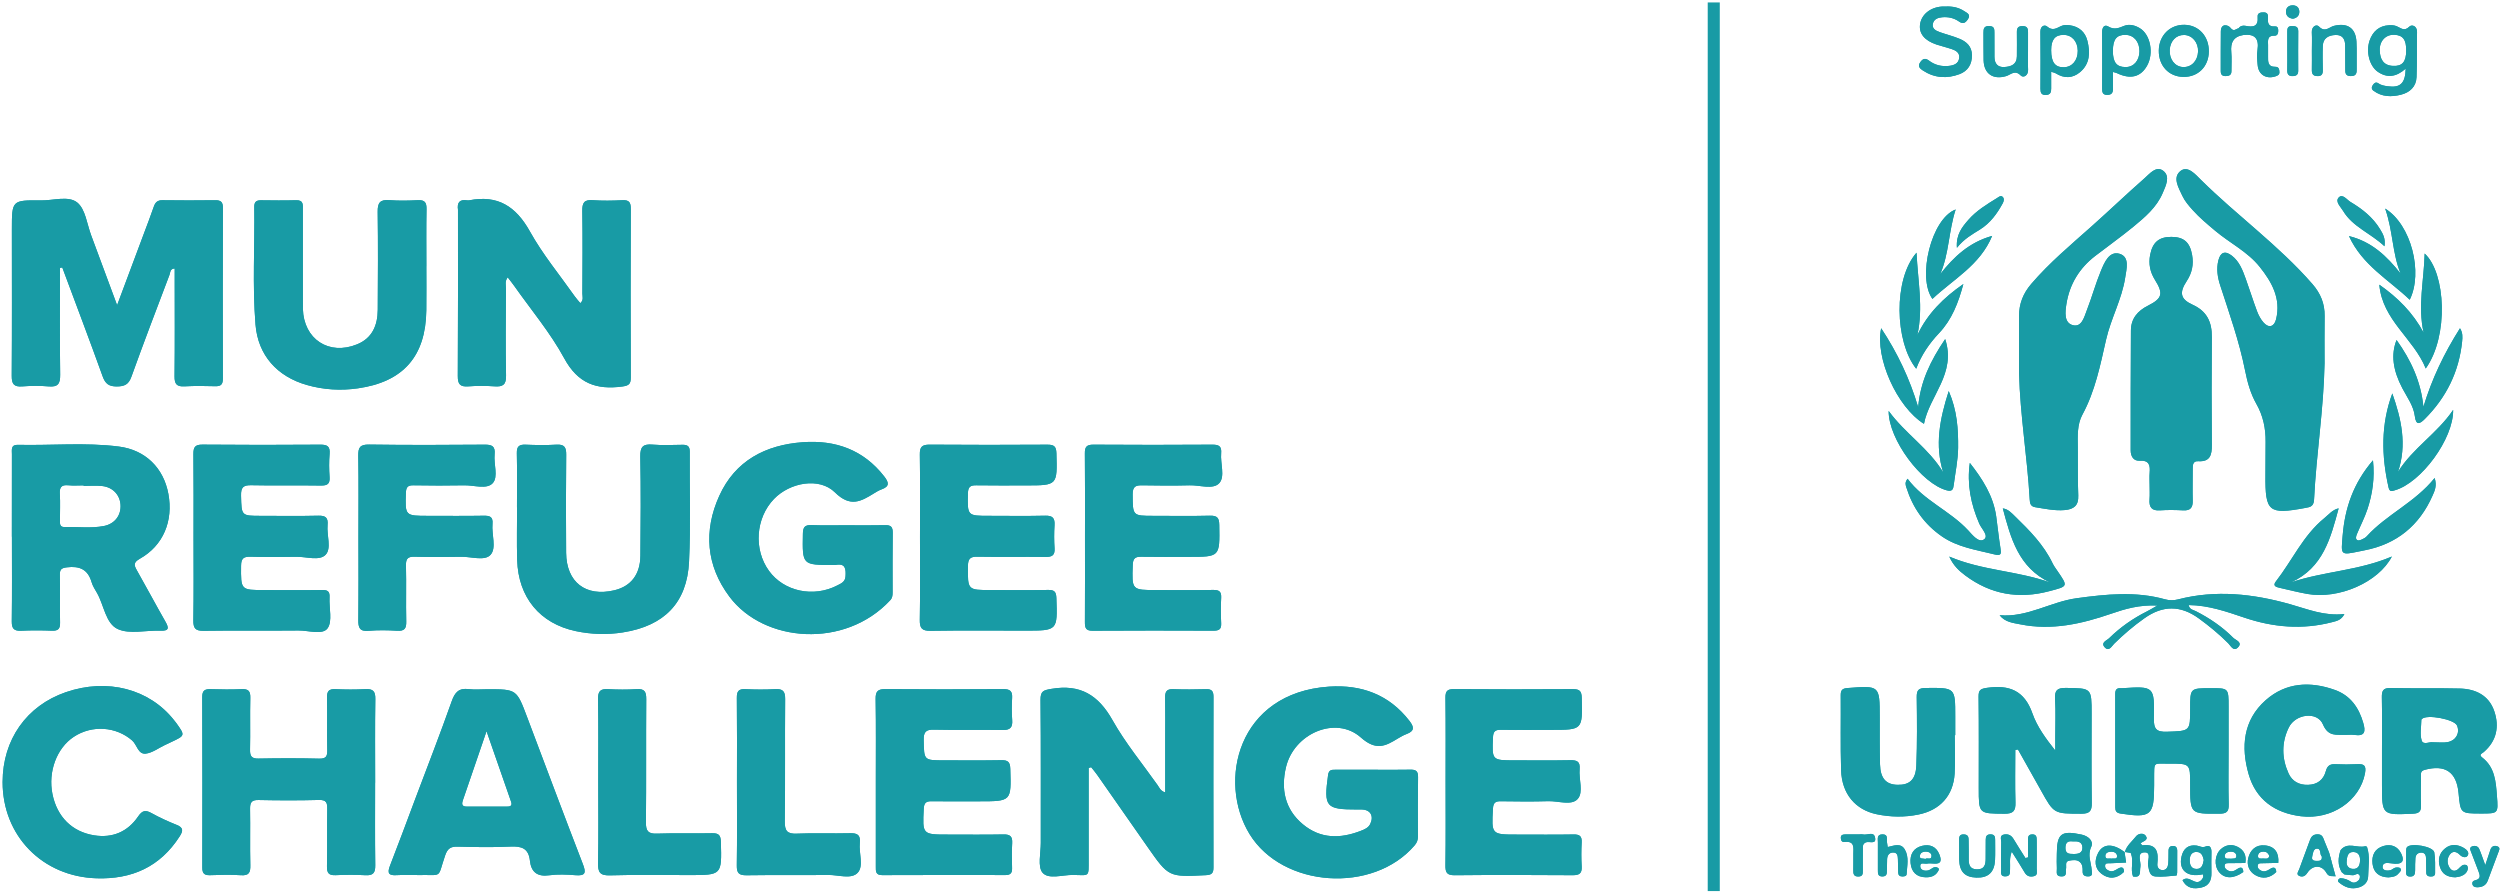 <svg width="470" height="168" viewBox="0 0 470 168" fill="none" xmlns="http://www.w3.org/2000/svg">
<path d="M25.746 107.248C25.175 106.247 25.05 105.741 26.304 105.032C30.678 102.57 32.603 97.958 31.654 92.846C30.757 88.012 27.381 84.591 22.331 83.95C16.026 83.15 9.665 83.776 3.33 83.63C2.002 83.599 2.237 84.6 2.237 85.385C2.222 90.557 2.228 95.727 2.228 100.897H2.24C2.24 106.204 2.28 111.515 2.213 116.822C2.194 118.195 2.649 118.644 3.995 118.577C5.921 118.482 7.859 118.494 9.784 118.571C10.975 118.616 11.316 118.171 11.292 117.017C11.225 114.054 11.31 111.087 11.252 108.124C11.231 107.099 11.475 106.79 12.586 106.656C14.976 106.366 16.532 107.056 17.225 109.461C17.432 110.175 17.869 110.831 18.244 111.487C19.563 113.794 19.859 117.228 22.157 118.269C24.397 119.279 27.436 118.467 30.119 118.571C31.828 118.638 31.776 118.055 31.071 116.819C29.258 113.651 27.549 110.422 25.746 107.248ZM19.544 98.889C17.1 99.365 14.609 99.011 12.14 99.084C11.176 99.115 11.274 98.413 11.271 97.806C11.261 96.158 11.353 94.5 11.246 92.859C11.164 91.589 11.564 91.104 12.851 91.232C13.804 91.326 14.774 91.25 15.736 91.25V91.351C16.901 91.351 18.082 91.244 19.233 91.375C21.22 91.604 22.535 93.039 22.66 94.891C22.791 96.847 21.61 98.483 19.544 98.889ZM33.217 155.083C31.621 154.443 30.04 153.731 28.541 152.895C27.378 152.248 26.783 152.303 25.953 153.518C24.003 156.368 21.165 157.595 17.704 157.043C13.547 156.384 10.736 153.567 9.867 149.315C9 145.095 10.66 140.63 13.886 138.512C17.338 136.241 21.855 136.604 24.839 139.204C25.764 140.01 25.956 141.844 27.394 141.683C28.624 141.542 29.771 140.648 30.955 140.09C31.392 139.882 31.828 139.678 32.264 139.47C34.813 138.268 34.813 138.268 33.14 135.93C33.018 135.762 32.884 135.606 32.756 135.441C28.108 129.512 20.167 127.442 12.372 130.134C4.993 132.68 0.501 139.061 0.488 147.017C0.473 157.119 7.968 164.795 18.143 165.118C24.784 165.332 30.095 162.969 33.763 157.256C34.431 156.219 34.52 155.605 33.217 155.083ZM41.908 39.081C41.912 37.989 41.53 37.632 40.471 37.644C37.16 37.687 33.849 37.687 30.537 37.641C29.597 37.629 29.188 38.059 28.907 38.874C28.325 40.568 27.678 42.24 27.049 43.919C25.45 48.2 23.844 52.482 22.016 57.377C20.24 52.586 18.705 48.411 17.142 44.245C16.349 42.124 16.062 39.341 14.539 38.089C12.894 36.74 10.035 37.708 7.709 37.68C2.231 37.616 2.231 37.656 2.231 43.128C2.231 52.305 2.268 61.479 2.203 70.656C2.191 72.197 2.625 72.762 4.19 72.643C5.835 72.518 7.508 72.502 9.153 72.643C10.92 72.799 11.335 72.112 11.313 70.424C11.219 63.737 11.274 57.048 11.274 50.358C11.42 50.334 11.564 50.309 11.71 50.285C14.249 57.106 16.834 63.908 19.297 70.754C19.801 72.158 20.481 72.661 21.964 72.652C23.405 72.646 24.18 72.283 24.699 70.836C27.012 64.418 29.445 58.046 31.865 51.667C32.029 51.237 31.935 50.504 32.841 50.474V52.54C32.841 58.61 32.884 64.683 32.814 70.754C32.799 72.2 33.235 72.716 34.691 72.634C36.617 72.527 38.554 72.554 40.483 72.609C41.567 72.637 41.902 72.231 41.899 71.163C41.872 60.469 41.872 49.775 41.908 39.081ZM61.953 112.302C62.014 111.203 61.618 110.898 60.54 110.917C56.954 110.978 53.368 110.935 49.782 110.935C45.223 110.935 45.284 110.935 45.324 106.333C45.336 104.877 45.897 104.63 47.164 104.663C49.99 104.743 52.819 104.736 55.645 104.672C57.553 104.63 60.04 105.509 61.206 104.3C62.368 103.101 61.404 100.619 61.581 98.712C61.709 97.357 61.242 96.918 59.863 96.951C56.28 97.04 52.694 96.979 49.108 96.979C45.324 96.979 45.412 96.979 45.318 93.173C45.278 91.589 45.76 91.186 47.286 91.22C51.629 91.317 55.975 91.207 60.318 91.281C61.578 91.299 62.048 90.957 61.959 89.669C61.859 88.229 61.846 86.767 61.965 85.326C62.075 83.944 61.563 83.584 60.226 83.596C52.846 83.651 45.467 83.66 38.091 83.587C36.668 83.575 36.348 84.063 36.36 85.366C36.415 90.606 36.385 95.849 36.385 101.089C36.385 106.262 36.433 111.432 36.351 116.605C36.327 118.119 36.723 118.616 38.31 118.592C44.237 118.497 50.17 118.595 56.1 118.531C57.992 118.51 60.638 119.428 61.581 118.122C62.542 116.791 61.84 114.289 61.953 112.302ZM70.523 147.149H70.532C70.532 141.905 70.483 136.662 70.563 131.419C70.587 129.954 70.123 129.475 68.683 129.554C66.827 129.658 64.956 129.652 63.098 129.557C61.795 129.487 61.45 129.982 61.477 131.224C61.55 134.465 61.453 137.709 61.526 140.95C61.553 142.134 61.361 142.662 59.985 142.626C56.194 142.525 52.395 142.537 48.604 142.613C47.28 142.641 46.984 142.146 47.008 140.932C47.078 137.691 46.984 134.447 47.06 131.205C47.091 129.945 46.703 129.496 45.421 129.557C43.495 129.649 41.557 129.625 39.629 129.561C38.53 129.527 38.014 129.792 38.02 131.035C38.06 141.728 38.054 152.422 38.033 163.113C38.03 164.184 38.402 164.572 39.482 164.535C41.411 164.462 43.352 164.407 45.275 164.541C46.816 164.651 47.097 164.025 47.063 162.649C46.978 159.133 47.075 155.611 47.014 152.096C46.996 150.902 47.258 150.371 48.601 150.402C52.395 150.484 56.191 150.496 59.982 150.393C61.392 150.356 61.541 150.954 61.523 152.105C61.468 155.691 61.547 159.28 61.471 162.866C61.447 164.114 61.81 164.593 63.095 164.532C64.953 164.447 66.824 164.431 68.68 164.541C70.138 164.63 70.569 164.099 70.55 162.67C70.48 157.497 70.523 152.321 70.523 147.149ZM80.161 50.071C80.161 46.485 80.121 42.899 80.185 39.313C80.207 38.083 79.871 37.568 78.565 37.635C76.776 37.729 74.97 37.769 73.187 37.626C71.445 37.488 70.978 38.126 71.002 39.829C71.091 45.966 71.048 52.104 71.014 58.244C70.996 61.137 70.007 63.557 67.141 64.732C61.84 66.902 57.083 63.762 56.945 58.058C56.927 57.231 56.936 56.404 56.936 55.577C56.936 50.196 56.933 44.819 56.933 39.438C56.933 38.538 57.101 37.601 55.66 37.644C53.457 37.711 51.247 37.677 49.041 37.653C48.168 37.644 47.792 37.995 47.805 38.88C47.908 46.256 47.438 53.648 48.034 61.006C48.504 66.799 52.099 70.772 57.675 72.374C60.836 73.281 64.062 73.47 67.297 73.006C75.836 71.782 80.039 66.963 80.149 58.348C80.185 55.589 80.155 52.83 80.155 50.071C80.158 50.071 80.161 50.071 80.161 50.071ZM92.588 98.504C92.719 97.119 92.057 96.936 90.891 96.957C87.443 97.018 83.991 96.979 80.542 96.979C76.12 96.979 76.163 96.979 76.309 92.627C76.346 91.525 76.706 91.22 77.756 91.235C80.93 91.287 84.104 91.302 87.278 91.238C89.112 91.201 91.517 92.056 92.631 90.835C93.72 89.642 92.799 87.264 92.985 85.421C93.134 83.923 92.53 83.581 91.117 83.596C83.872 83.657 76.627 83.684 69.385 83.578C67.645 83.553 67.331 84.164 67.355 85.714C67.438 90.817 67.386 95.923 67.386 101.028C67.389 106.204 67.425 111.377 67.364 116.55C67.346 117.976 67.593 118.742 69.275 118.595C71.057 118.439 72.867 118.467 74.652 118.58C76.044 118.671 76.407 118.162 76.376 116.831C76.297 113.315 76.407 109.793 76.322 106.278C76.288 104.971 76.728 104.63 77.97 104.663C80.866 104.743 83.765 104.736 86.661 104.672C88.569 104.63 91.117 105.527 92.219 104.306C93.385 103.012 92.405 100.482 92.588 98.504ZM109.587 162.472C106.044 153.289 102.589 144.075 99.116 134.865C97.126 129.585 97.141 129.579 91.633 129.579C90.461 129.579 89.277 129.698 88.123 129.554C86.268 129.319 85.52 130.143 84.919 131.846C82.764 137.944 80.408 143.972 78.131 150.026C76.529 154.278 74.966 158.541 73.312 162.771C72.769 164.166 73.081 164.627 74.567 164.529C75.937 164.441 77.32 164.535 78.699 164.508C83.35 164.416 82.16 165.261 83.686 160.827C84.131 159.536 84.705 159.133 86.014 159.167C89.32 159.252 92.634 159.319 95.936 159.155C98.03 159.048 99.373 159.463 99.626 161.804C99.855 163.913 100.975 164.868 103.242 164.553C104.866 164.328 106.554 164.407 108.195 164.538C110.069 164.688 110.213 164.09 109.587 162.472ZM95.408 151.635C92.857 151.635 90.308 151.629 87.757 151.641C86.799 151.647 86.783 151.137 87.025 150.432C88.45 146.276 89.872 142.116 91.468 137.462C93.122 142.217 94.609 146.483 96.095 150.75C96.317 151.391 96.018 151.635 95.408 151.635ZM118.59 39.301C118.596 38.068 118.3 37.568 116.991 37.638C115.132 37.738 113.259 37.766 111.409 37.632C109.779 37.51 109.453 38.181 109.474 39.661C109.551 44.834 109.511 50.007 109.486 55.18C109.483 55.748 109.773 56.407 109.102 56.993C108.748 56.562 108.385 56.178 108.079 55.748C105.223 51.692 102.021 47.825 99.623 43.513C96.992 38.782 93.556 36.606 88.203 37.659C88.071 37.687 87.925 37.68 87.791 37.659C86.374 37.442 85.911 38.126 86.1 39.435C86.109 39.502 86.1 39.573 86.1 39.64C86.1 49.986 86.127 60.331 86.063 70.677C86.051 72.228 86.503 72.753 88.044 72.637C89.689 72.515 91.358 72.521 93.003 72.634C94.569 72.74 95.17 72.307 95.136 70.595C95.027 65.15 95.094 59.7 95.121 54.252C95.124 53.605 94.862 52.9 95.448 52.134C95.896 52.723 96.311 53.236 96.693 53.773C99.867 58.281 103.468 62.556 106.081 67.369C108.638 72.087 112.123 73.317 116.994 72.664C118.248 72.496 118.59 72.179 118.587 70.958C118.547 60.405 118.547 49.854 118.59 39.301ZM129.672 84.893C129.678 83.834 129.177 83.611 128.28 83.624C126.418 83.645 124.544 83.746 122.695 83.587C120.894 83.434 120.339 83.981 120.376 85.848C120.495 92.053 120.452 98.263 120.394 104.471C120.363 108.008 118.615 110.23 115.493 110.975C110.118 112.253 106.48 109.461 106.435 103.928C106.383 97.79 106.386 91.65 106.45 85.51C106.465 84.112 106.123 83.507 104.622 83.596C102.699 83.709 100.758 83.684 98.832 83.599C97.59 83.547 97.132 83.926 97.163 85.223C97.242 88.601 97.19 91.983 97.19 95.364H97.212C97.212 98.675 97.129 101.987 97.23 105.295C97.441 112.305 101.503 117.231 108.247 118.65C111.159 119.263 114.11 119.364 117.086 118.894C124.85 117.673 129.165 113.367 129.54 105.585C129.87 98.703 129.623 91.79 129.672 84.893ZM135.525 158.279C135.492 157.009 135.11 156.619 133.853 156.646C130.407 156.725 126.958 156.597 123.516 156.722C121.862 156.783 121.416 156.246 121.435 154.623C121.511 146.904 121.441 139.186 121.496 131.465C121.505 130.092 121.212 129.445 119.683 129.554C117.9 129.68 116.097 129.658 114.308 129.557C112.877 129.475 112.41 129.942 112.435 131.413C112.52 136.583 112.468 141.753 112.471 146.92C112.471 152.019 112.538 157.122 112.435 162.222C112.398 163.958 112.761 164.627 114.684 164.566C119.64 164.416 124.605 164.514 129.568 164.514C135.733 164.514 135.696 164.514 135.525 158.279ZM161.643 158.468C161.802 156.96 161.176 156.603 159.769 156.646C156.461 156.738 153.141 156.573 149.835 156.725C147.98 156.811 147.516 156.21 147.537 154.403C147.638 146.743 147.546 139.082 147.611 131.422C147.62 129.966 147.174 129.472 145.728 129.557C143.869 129.664 141.998 129.652 140.14 129.557C138.833 129.49 138.51 129.988 138.522 131.227C138.583 136.47 138.55 141.716 138.546 146.959C138.546 152.206 138.595 157.452 138.516 162.695C138.492 164.148 138.931 164.572 140.378 164.55C145.48 164.468 150.589 164.563 155.695 164.489C157.593 164.465 160.056 165.362 161.249 164.071C162.418 162.811 161.442 160.372 161.643 158.468ZM167.832 100.159C167.848 99.078 167.497 98.706 166.419 98.733C164.076 98.791 161.729 98.752 159.382 98.752C159.382 98.749 159.382 98.746 159.382 98.746C157.108 98.746 154.828 98.81 152.555 98.718C151.251 98.666 150.958 99.167 150.94 100.394C150.839 106.214 150.806 106.214 156.656 106.217C156.794 106.217 156.937 106.241 157.071 106.214C158.954 105.832 159.046 106.961 158.957 108.362C158.89 109.415 158.106 109.699 157.386 110.071C152.909 112.384 147.382 111.194 144.568 107.321C141.641 103.29 142.056 97.378 145.517 93.795C148.483 90.722 154.01 89.651 156.974 92.572C159.839 95.392 161.814 94.299 164.286 92.761C164.753 92.471 165.235 92.181 165.748 91.995C167.289 91.439 167.103 90.692 166.233 89.572C162.318 84.539 157.047 82.693 150.907 83.138C143.903 83.651 138.214 86.614 135.223 93.222C132.25 99.789 132.748 106.311 137.14 112.18C143.625 120.844 158.845 122.01 167.356 112.848C167.793 112.381 167.808 111.884 167.808 111.335C167.811 107.608 167.777 103.885 167.832 100.159ZM188.628 156.875C185.176 156.945 181.728 156.899 178.276 156.899C173.384 156.899 173.423 156.902 173.665 152.038C173.716 150.93 174.11 150.622 175.142 150.634C178.108 150.676 181.078 150.646 184.044 150.646C190.163 150.646 190.126 150.649 189.937 144.548C189.898 143.282 189.51 142.888 188.256 142.916C184.67 142.986 181.081 142.943 177.492 142.943C173.655 142.943 173.732 142.94 173.655 139.177C173.625 137.66 174 137.132 175.593 137.172C179.869 137.282 184.148 137.157 188.427 137.242C189.885 137.27 190.404 136.803 190.291 135.356C190.184 133.983 190.2 132.594 190.279 131.218C190.352 129.963 189.91 129.542 188.628 129.551C181.245 129.606 173.86 129.612 166.477 129.551C165.037 129.539 164.591 129.96 164.616 131.419C164.701 136.595 164.649 141.771 164.652 146.947C164.655 152.26 164.658 157.574 164.652 162.887C164.652 163.742 164.57 164.529 165.864 164.523C173.591 164.486 181.319 164.499 189.049 164.508C189.919 164.508 190.288 164.154 190.27 163.272C190.236 161.685 190.194 160.092 190.291 158.511C190.368 157.22 189.876 156.85 188.628 156.875ZM198.602 112.449C198.565 111.295 198.247 110.889 197.066 110.91C193.483 110.975 189.898 110.935 186.312 110.932C181.88 110.932 181.932 110.932 181.972 106.412C181.984 105.057 182.384 104.636 183.742 104.66C188.018 104.736 192.293 104.651 196.566 104.703C197.781 104.718 198.342 104.395 198.257 103.082C198.162 101.639 198.159 100.183 198.251 98.743C198.333 97.412 197.903 96.918 196.511 96.951C192.998 97.034 189.479 96.979 185.964 96.975C181.831 96.975 181.88 96.975 181.969 92.752C181.993 91.537 182.417 91.217 183.543 91.235C186.644 91.287 189.748 91.256 192.852 91.256C198.815 91.256 198.775 91.256 198.608 85.213C198.571 83.916 198.141 83.593 196.914 83.599C189.537 83.645 182.158 83.654 174.782 83.593C173.341 83.584 172.902 84.014 172.926 85.47C173.008 90.64 172.96 95.81 172.956 100.98C172.953 106.153 173.014 111.322 172.92 116.492C172.889 118.085 173.298 118.619 174.965 118.592C180.891 118.494 186.821 118.555 192.751 118.555C198.843 118.555 198.809 118.555 198.602 112.449ZM228.135 131.025C228.138 129.994 227.857 129.524 226.737 129.564C224.671 129.631 222.598 129.637 220.532 129.561C219.29 129.515 219.025 130.085 219.046 131.181C219.095 133.8 219.061 136.421 219.061 139.04V148.977C218.161 148.705 217.963 148.076 217.627 147.603C214.761 143.553 211.566 139.687 209.146 135.383C206.497 130.671 203.088 128.581 197.686 129.503C196.187 129.759 195.601 129.899 195.617 131.584C195.708 140.547 195.65 149.511 195.666 158.477C195.672 160.397 195.037 162.939 196.007 164.071C197.13 165.38 199.752 164.462 201.717 164.489C204.913 164.535 204.66 164.987 204.666 161.489C204.678 155.785 204.669 150.081 204.669 144.377C204.827 144.329 204.983 144.28 205.139 144.231C205.514 144.704 205.911 145.159 206.256 145.653C209.42 150.167 212.57 154.69 215.729 159.21C219.721 164.92 219.721 164.889 226.722 164.532C227.805 164.477 228.135 164.144 228.132 163.092C228.107 152.401 228.11 141.713 228.135 131.025ZM228.037 110.91C224.518 110.975 220.999 110.935 217.48 110.935C212.744 110.935 212.787 110.935 212.958 106.189C213 104.996 213.403 104.648 214.542 104.669C217.508 104.724 220.474 104.688 223.444 104.688C229.361 104.691 229.322 104.691 229.224 98.712C229.203 97.366 228.846 96.918 227.469 96.951C223.954 97.04 220.432 96.979 216.913 96.979C212.884 96.979 212.967 96.979 212.939 92.929C212.93 91.433 213.537 91.217 214.777 91.238C217.743 91.293 220.709 91.314 223.676 91.235C225.577 91.183 228.064 92.102 229.221 90.829C230.35 89.587 229.41 87.13 229.578 85.217C229.691 83.91 229.175 83.59 227.93 83.596C220.477 83.648 213.025 83.651 205.575 83.596C204.278 83.587 203.936 84.017 203.951 85.259C204.009 90.502 203.976 95.749 203.976 100.992C203.976 106.305 203.994 111.618 203.961 116.932C203.955 117.972 204.083 118.586 205.38 118.577C212.97 118.528 220.56 118.537 228.15 118.568C229.197 118.571 229.639 118.275 229.581 117.167C229.505 115.583 229.493 113.99 229.581 112.406C229.651 111.2 229.184 110.889 228.037 110.91ZM266.594 146.09C266.613 144.969 266.182 144.673 265.148 144.698C262.804 144.75 260.46 144.713 258.116 144.713C255.769 144.713 253.426 144.716 251.082 144.713C250.377 144.713 249.818 144.68 249.675 145.717C248.851 151.717 249.22 152.187 255.18 152.184C255.458 152.181 255.733 152.178 256.007 152.184C257.622 152.218 258.321 153.384 257.613 154.891C257.262 155.639 256.511 155.935 255.818 156.203C251.982 157.693 248.262 157.736 244.929 154.958C241.517 152.117 240.806 148.311 241.758 144.255C243.257 137.871 251.149 134.48 255.837 138.64C258.708 141.185 260.445 140.285 262.81 138.826C263.335 138.503 263.891 138.2 264.467 137.984C265.947 137.422 265.865 136.684 264.986 135.542C261.141 130.558 255.934 128.685 249.879 129.084C232.651 130.229 228.855 146.932 234.922 156.814C241.12 166.909 258.125 168.069 265.947 158.932C266.387 158.416 266.573 157.913 266.57 157.262C266.561 153.539 266.533 149.813 266.594 146.09ZM297.354 158.373C297.419 157.177 296.952 156.857 295.804 156.878C292.288 156.942 288.769 156.899 285.251 156.899C280.362 156.899 280.401 156.902 280.676 152.007C280.74 150.881 281.164 150.619 282.18 150.634C285.147 150.676 288.113 150.713 291.077 150.622C292.975 150.564 295.45 151.513 296.613 150.194C297.736 148.925 296.79 146.492 296.967 144.582C297.101 143.12 296.411 142.891 295.148 142.919C291.702 142.989 288.251 142.943 284.802 142.943C280.456 142.943 280.496 142.943 280.679 138.634C280.725 137.559 281.048 137.187 282.119 137.202C285.293 137.248 288.467 137.212 291.638 137.212C297.553 137.209 297.516 137.212 297.37 131.196C297.339 129.933 296.967 129.548 295.706 129.557C288.26 129.606 280.81 129.609 273.361 129.551C272.076 129.542 271.728 129.942 271.743 131.193C271.807 136.436 271.77 141.68 271.77 146.92C271.77 152.163 271.813 157.406 271.74 162.646C271.722 164.016 271.975 164.56 273.513 164.544C280.893 164.465 288.272 164.489 295.651 164.538C296.878 164.544 297.428 164.23 297.357 162.924C297.272 161.41 297.272 159.887 297.354 158.373ZM322.05 1.458V166.522H322.319V1.458H322.05ZM352.499 157.406C352.233 156.249 350.979 157.082 350.201 156.869C350.009 156.817 349.789 156.863 349.584 156.863C348.69 156.866 347.799 156.857 346.905 156.872C346.487 156.878 346.069 156.927 346.072 157.516C346.072 158.007 346.307 158.361 346.789 158.3C348.693 158.062 348.446 159.356 348.431 160.516C348.419 161.547 348.446 162.579 348.422 163.607C348.406 164.306 348.507 164.81 349.401 164.785C350.231 164.764 350.207 164.227 350.21 163.668C350.213 162.362 350.198 161.056 350.222 159.753C350.234 159.237 350.085 158.657 350.79 158.361C351.406 158.099 352.838 158.868 352.499 157.406ZM358.096 159.695C357.333 158.404 356.045 158.996 354.889 159.243C354.834 158.892 354.8 158.627 354.754 158.358C354.648 157.757 355.041 156.847 353.897 156.86C352.795 156.875 353.045 157.723 353.042 158.367C353.027 160.085 353.042 161.807 353.042 163.525C353.042 164.163 353 164.813 353.949 164.773C354.754 164.74 354.733 164.175 354.739 163.607C354.745 162.921 354.745 162.231 354.776 161.544C354.806 160.855 355.105 160.311 355.853 160.275C356.729 160.232 356.787 160.913 356.808 161.553C356.836 162.38 356.839 163.204 356.86 164.029C356.872 164.523 357.132 164.776 357.629 164.776C357.986 164.779 358.423 164.724 358.444 164.337C358.523 162.774 358.945 161.132 358.096 159.695ZM362.259 162.362C362.659 162.292 363.083 162.31 363.492 162.35C365.106 162.515 364.987 161.587 364.578 160.577C363.992 159.136 362.793 158.675 361.383 159.011C359.732 159.399 359.036 160.635 359.189 162.258C359.344 163.909 360.297 164.892 362.012 164.932C362.93 164.953 363.794 164.727 364.316 163.855C364.447 163.638 364.652 163.351 364.319 163.153C363.544 162.686 363.089 163.531 362.454 163.65C361.765 163.775 361.056 163.589 361.008 162.893C360.947 162.011 361.798 162.442 362.259 162.362ZM360.959 160.781C361.078 160.25 361.566 160.095 362.079 160.101C362.619 160.107 363.12 160.403 363.129 160.879C363.144 161.807 362.274 161.172 361.996 161.48C361.487 161.334 360.776 161.602 360.959 160.781ZM365.692 63.747C362.924 67.83 361.005 71.804 360.617 76.543C359.03 71.23 356.735 66.356 353.659 61.708C352.471 67.247 356.637 76.54 361.707 79.68C362.714 74.395 367.819 70.247 365.692 63.747ZM367.587 134.688C367.587 129.237 367.588 129.289 362.033 129.341C360.654 129.353 360.324 129.774 360.342 131.093C360.4 135.365 360.437 139.647 360.269 143.917C360.162 146.581 358.996 147.591 356.759 147.548C354.58 147.509 353.512 146.346 353.445 143.715C353.366 140.752 353.39 137.782 353.387 134.819C353.381 128.852 353.387 128.88 347.323 129.353C346.313 129.429 346.044 129.786 346.053 130.732C346.096 135.42 345.98 140.114 346.127 144.802C346.267 149.26 348.815 152.248 352.847 153.084C355.444 153.622 358.041 153.664 360.648 153.136C364.713 152.315 367.215 149.602 367.472 145.443C367.618 143.038 367.496 140.617 367.496 138.203H367.587V134.688ZM360.464 62.99C361.612 57.829 360.55 52.784 360.309 47.504C355.923 52.5 356.207 64.238 360.245 69.322C361.206 66.771 362.683 64.592 364.536 62.636C366.947 60.093 368.161 56.941 369.117 53.392C365.344 56.001 362.378 58.964 360.464 62.99ZM366.361 73.519C364.661 78.826 363.715 83.691 365.32 88.803C362.619 84.283 358.163 81.524 355.066 77.254C355.026 82.629 361.298 90.966 366.028 92.193C367.081 92.468 367.209 91.894 367.304 91.156C367.6 88.836 368.1 86.517 368.128 84.197C368.164 80.706 367.954 77.199 366.361 73.519ZM364.771 51.524C366.452 47.623 366.336 43.424 367.667 39.38C363.08 41.096 360.406 52.177 363.297 56.196C367.197 52.503 372.248 49.873 374.524 44.349C370.221 45.548 367.337 48.267 364.771 51.524ZM368.39 7.293C367.188 6.789 365.906 6.481 364.676 6.042C363.944 5.779 363.171 5.41 363.382 4.451C363.568 3.606 364.316 3.319 365.122 3.246C366.26 3.142 367.343 3.377 368.271 4.03C369.031 4.567 369.452 4.348 369.931 3.667C370.584 2.739 369.831 2.459 369.278 2.095C368.268 1.43 367.139 1.168 365.775 1.226C365.659 1.226 365.381 1.21 365.106 1.229C362.897 1.369 361.218 2.739 360.968 4.592C360.736 6.298 361.807 7.622 364.069 8.376C364.984 8.681 365.93 8.889 366.843 9.197C367.652 9.472 368.46 9.872 368.329 10.906C368.192 11.983 367.325 12.289 366.379 12.393C365.018 12.542 363.748 12.231 362.671 11.41C361.917 10.836 361.465 11.04 360.992 11.724C360.474 12.475 360.965 12.896 361.487 13.241C363.66 14.678 366.019 14.834 368.399 13.934C369.95 13.345 370.737 12.106 370.725 10.375C370.71 8.736 369.724 7.848 368.39 7.293ZM375.089 157.955C375.092 157.363 375.028 156.869 374.241 156.857C373.49 156.847 373.31 157.247 373.316 157.891C373.325 159.06 373.298 160.226 373.301 161.395C373.307 162.536 373.093 163.479 371.64 163.439C370.322 163.406 370.102 162.554 370.118 161.477C370.133 160.378 370.111 159.28 370.099 158.181C370.09 157.562 370.154 156.912 369.226 156.869C368.265 156.823 368.317 157.464 368.32 158.099C368.323 158.715 368.323 159.335 368.323 159.951C368.323 160.501 368.311 161.053 368.326 161.599C368.387 163.876 369.379 164.911 371.555 164.987C373.789 165.066 374.955 163.989 375.068 161.663C375.129 160.43 375.08 159.191 375.089 157.955ZM376.087 103.049C375.767 101.083 375.565 99.094 375.294 97.119C374.75 93.21 372.702 90.048 370.325 87.023C369.757 91.052 370.526 94.79 372.098 98.434C372.522 99.42 373.966 100.745 372.983 101.419C371.994 102.097 370.823 100.577 370.014 99.704C366.583 96.014 361.7 94.131 358.624 90.005C358.053 90.734 358.264 91.21 358.401 91.65C359.592 95.447 361.743 98.526 365.051 100.824C368.042 102.899 371.534 103.363 374.924 104.221C376.261 104.559 376.255 104.093 376.087 103.049ZM376.517 37.03C376.145 36.655 375.76 37.039 375.437 37.238C373.499 38.434 371.537 39.621 370.032 41.361C368.869 42.704 367.713 44.105 367.896 46.586C369.284 44.861 370.795 44.047 372.248 43.14C374.173 41.938 375.461 40.156 376.523 38.196C376.719 37.836 376.832 37.348 376.517 37.03ZM381.266 9.582C381.266 8.41 381.254 7.238 381.269 6.066C381.281 5.349 381.104 4.9 380.241 4.903C379.414 4.906 379.16 5.263 379.172 6.029C379.197 7.543 379.176 9.06 379.172 10.577C379.169 12.154 378.049 12.524 376.823 12.603C375.55 12.685 374.958 11.929 374.958 10.677C374.958 9.161 374.939 7.644 374.949 6.13C374.955 5.456 374.915 4.931 374.003 4.897C373.005 4.86 372.876 5.376 372.892 6.176C372.922 7.897 372.867 9.621 372.916 11.343C372.989 13.857 374.68 15.032 377.137 14.312C378.046 14.044 378.785 13.049 379.917 14.205C380.39 14.688 381.336 14.205 381.281 13.098C381.22 11.929 381.266 10.754 381.266 9.582ZM382.902 163.327C382.926 161.538 382.902 159.75 382.899 157.961C382.896 157.382 382.865 156.847 382.053 156.866C381.223 156.884 381.272 157.464 381.266 158.016C381.26 159.075 381.266 160.137 381.266 161.196C381.104 161.236 380.943 161.276 380.781 161.312C380.033 160.125 379.267 158.944 378.547 157.739C378.147 157.067 377.604 156.768 376.841 156.875C375.84 157.018 376.246 157.815 376.23 158.337C376.179 160.055 376.197 161.776 376.212 163.494C376.215 164.08 376.038 164.816 377.061 164.758C378.016 164.706 377.842 164.007 377.888 163.412C377.958 162.435 377.701 161.416 378.211 160.113C379.145 161.611 379.926 162.802 380.64 164.032C381.068 164.761 381.684 164.901 382.395 164.715C383.155 164.517 382.893 163.827 382.902 163.327ZM386.778 107.309C386.466 106.854 386.128 106.409 385.893 105.914C384.226 102.417 381.553 99.728 378.831 97.082C378.171 96.445 377.534 95.706 376.526 95.578C378.022 101.15 379.438 106.674 385.398 109.507C379.24 107.3 372.669 107.282 366.461 104.636C367.233 106.339 368.296 107.306 369.452 108.173C374.244 111.759 379.505 112.674 385.285 111.136C388.804 110.199 388.832 110.303 386.778 107.309ZM392.436 7.69C392.033 6.057 390.895 4.989 389.097 4.748C388.523 4.671 387.974 4.674 387.483 4.903C386.607 5.312 385.887 5.868 384.855 4.986C384.37 4.571 383.582 4.909 383.595 5.944C383.637 9.53 383.616 13.113 383.604 16.696C383.604 17.413 383.759 17.883 384.626 17.855C385.493 17.828 385.63 17.309 385.624 16.622C385.618 15.664 385.621 14.703 385.621 13.497C386.085 13.647 386.296 13.671 386.46 13.775C388.041 14.773 389.616 14.758 391.044 13.568C392.936 11.987 392.964 9.82 392.436 7.69ZM388.02 12.643C386.347 12.685 385.618 11.709 385.621 9.423C385.621 7.455 386.347 6.557 387.941 6.557C389.512 6.557 390.599 7.775 390.614 9.551C390.629 11.343 389.573 12.603 388.02 12.643ZM393.223 134.199C393.223 129.316 393.223 129.393 388.386 129.332C386.744 129.31 386.259 129.78 386.354 131.404C386.494 133.812 386.39 136.232 386.39 138.646V141.1C384.59 138.826 382.963 136.604 382.093 134.117C380.589 129.814 377.726 128.709 373.557 129.313C372.321 129.493 371.958 129.722 371.97 130.977C372.037 136.702 372.001 142.427 372.001 148.156C372.001 153.017 372.001 152.941 376.838 152.981C378.513 152.993 378.956 152.428 378.907 150.847C378.809 147.564 378.879 144.271 378.879 140.984C379.044 140.956 379.212 140.932 379.38 140.907C380.827 143.477 382.282 146.044 383.714 148.623C386.155 153.023 386.146 152.965 391.276 152.978C392.833 152.981 393.278 152.498 393.254 150.966C393.171 145.378 393.223 139.787 393.223 134.199ZM393.245 163.617C393.144 162.158 392.402 160.818 393.153 159.197C393.657 158.105 392.576 157.171 391.349 156.905C387.498 156.075 386.698 156.71 386.68 160.559C386.68 160.629 386.68 160.696 386.677 160.766C386.674 161.593 386.634 162.426 386.689 163.25C386.732 163.855 386.366 164.733 387.519 164.77C388.694 164.81 388.295 163.916 388.417 163.317C388.53 162.768 388.136 161.953 389.045 161.795C389.711 161.679 390.471 161.572 391.026 162.069C391.511 162.506 391.557 163.171 391.536 163.806C391.511 164.529 391.908 164.764 392.57 164.764C393.477 164.764 393.281 164.166 393.245 163.617ZM389.805 160.549C389.015 160.534 388.307 160.546 388.301 159.414C388.298 158.392 388.761 158.074 389.628 158.178C390.55 158.132 391.447 158.193 391.496 159.295C391.545 160.391 390.709 160.568 389.805 160.549ZM399.413 160.165C399.413 160.171 399.413 160.174 399.416 160.18C399.434 160.192 399.449 160.208 399.467 160.22C399.471 160.204 399.477 160.189 399.48 160.174C399.458 160.171 399.434 160.168 399.413 160.165ZM398.131 163.333C397.652 163.617 397.209 163.922 396.635 163.754C396.153 163.61 395.744 163.308 395.753 162.777C395.766 162.176 396.309 162.323 396.675 162.298C397.685 162.237 398.695 162.203 399.709 162.158C399.608 161.498 399.51 160.839 399.416 160.18C397.24 158.541 395.409 158.566 394.465 160.324C393.712 161.737 393.767 163.241 395.061 164.254C396.455 165.347 397.993 165.234 399.315 163.909C399.324 162.89 398.735 162.976 398.131 163.333ZM396.956 160.116C397.496 160.11 397.972 160.406 398.003 160.897C398.051 161.669 397.34 161.309 396.959 161.425C396.541 161.309 395.848 161.666 395.808 160.974C395.769 160.314 396.364 160.119 396.956 160.116ZM402.287 5.3C401.372 4.744 400.307 4.473 399.327 4.867C398.296 5.285 397.472 5.651 396.339 4.973C395.595 4.531 395.186 5.193 395.195 6.072C395.228 9.591 395.21 13.11 395.204 16.628C395.201 17.303 395.271 17.849 396.175 17.84C397.008 17.834 397.249 17.413 397.237 16.674C397.218 15.655 397.234 14.636 397.234 13.528C397.615 13.641 397.819 13.674 397.996 13.757C400.523 14.968 402.446 14.489 403.649 12.347C404.955 10.021 404.29 6.508 402.287 5.3ZM399.58 12.612C397.908 12.594 397.221 11.709 397.224 9.576C397.227 7.403 397.911 6.53 399.596 6.554C401.146 6.579 402.217 7.821 402.217 9.603C402.22 11.395 401.134 12.634 399.58 12.612ZM406.664 32.096C405.355 31.113 404.131 32.672 403.166 33.518C399.8 36.469 396.568 39.573 393.223 42.548C389.314 46.03 385.292 49.388 381.867 53.385C380.35 55.159 379.575 57.109 379.581 59.416C379.594 62.999 379.584 66.582 379.584 70.168C379.783 78.115 381.135 85.961 381.58 93.872C381.623 94.629 381.739 95.215 382.636 95.358C384.474 95.648 386.296 96.057 388.176 95.892C389.848 95.746 390.797 95.065 390.715 93.154C390.583 90.124 390.669 87.087 390.626 84.054C390.599 81.972 390.498 79.784 391.484 77.968C393.892 73.525 394.847 68.666 395.946 63.844C396.849 59.871 398.909 56.263 399.532 52.22C399.785 50.556 400.438 48.283 398.457 47.706C396.538 47.15 395.625 49.345 394.978 50.901C393.977 53.312 393.287 55.851 392.338 58.287C391.835 59.575 391.377 61.61 389.653 61.122C387.992 60.655 388.261 58.589 388.487 57.154C389.067 53.471 390.895 50.443 393.858 48.151C396.254 46.296 398.732 44.547 401.07 42.624C403.249 40.833 405.44 38.984 406.585 36.295C407.167 34.919 408.077 33.161 406.664 32.096ZM408.617 159.045C408.022 158.999 407.708 159.292 407.686 159.878C407.662 160.705 407.698 161.535 407.628 162.359C407.57 163.012 407.283 163.62 406.508 163.577C405.858 163.543 405.522 163.018 405.583 162.417C405.8 160.296 405.587 158.578 402.767 158.92C402.696 158.926 402.602 158.74 402.413 158.52C402.883 158.16 403.981 157.949 403.404 157.14C402.962 156.518 401.991 156.689 401.573 157.235C400.844 158.184 399.809 158.941 399.48 160.174C399.843 160.232 400.203 160.287 400.566 160.345C400.597 160.406 400.621 160.47 400.646 160.531C401.161 161.907 400.49 163.403 401.009 164.776C402.648 165.066 402.223 163.876 402.394 162.979C402.574 162.017 401.598 160.299 403.157 160.244C404.57 160.192 403.664 161.862 403.844 162.735C404.036 163.656 404.116 164.682 405.19 164.779C406.502 164.898 407.845 164.697 409.173 164.599C409.234 164.593 409.307 164.224 409.31 164.025C409.322 162.646 409.325 161.267 409.319 159.89C409.316 159.432 409.133 159.084 408.617 159.045ZM410.674 4.665C407.961 4.616 405.901 6.67 405.852 9.469C405.803 12.335 407.708 14.404 410.445 14.459C413.222 14.514 415.224 12.533 415.261 9.692C415.298 6.829 413.363 4.711 410.674 4.665ZM413.235 9.71C413.155 11.474 411.962 12.688 410.387 12.606C408.87 12.524 407.808 11.138 407.909 9.365C408.004 7.696 409.133 6.536 410.628 6.576C412.16 6.618 413.311 8.004 413.235 9.71ZM415.755 160.165C415.765 159.42 415.45 158.795 414.703 159.127C413.998 159.438 413.54 159.048 412.975 158.968C411.379 158.746 410.473 159.567 410.134 161.001C409.514 163.607 411.229 165.02 414.129 164.364C414.342 164.813 414.12 165.182 413.839 165.469C412.676 166.653 411.614 164.419 410.314 165.469C411.135 167.086 412.484 167.16 413.872 166.855C415.304 166.537 415.792 165.475 415.749 164.071C415.71 162.771 415.74 161.468 415.755 160.165ZM412.981 163.363C411.886 163.366 411.657 162.521 411.672 161.639C411.684 160.797 412.063 160.113 413.015 160.168C413.955 160.22 414.144 161.013 414.303 161.688C414.147 162.564 413.943 163.357 412.981 163.363ZM415.826 63.386C415.85 60.56 414.928 58.522 412.2 57.283C409.899 56.236 409.67 55.015 411.101 52.839C412.111 51.304 412.432 49.705 412.115 47.923C411.687 45.533 410.564 44.544 408.208 44.535C405.889 44.529 404.692 45.548 404.232 47.883C403.896 49.592 404.21 51.145 405.138 52.626C406.737 55.18 406.523 56.105 403.835 57.457C401.857 58.449 400.63 59.91 400.612 62.111C400.548 69.628 400.578 77.147 400.566 84.664C400.566 85.812 401.125 86.678 402.233 86.614C404.088 86.504 404.244 87.493 404.134 88.897C404.076 89.651 404.125 90.414 404.125 91.171C404.125 92.068 404.18 92.968 404.112 93.859C404 95.324 404.485 96.06 406.09 95.947C407.531 95.843 408.989 95.871 410.433 95.947C411.809 96.023 412.267 95.416 412.23 94.11C412.179 92.111 412.234 90.112 412.23 88.11C412.23 87.368 412.285 86.651 413.277 86.709C415.523 86.84 415.838 85.5 415.826 83.666C415.774 76.906 415.765 70.146 415.826 63.386ZM419 151.25C418.914 147.875 418.972 144.496 418.972 141.118C418.972 138.359 418.972 135.6 418.975 132.844C418.975 129.362 418.975 129.362 415.533 129.377C411.751 129.39 411.751 129.39 411.751 133.189C411.751 137.523 411.748 137.407 407.424 137.566C405.41 137.639 404.888 137.068 404.927 135.072C405.052 128.993 404.964 128.993 398.958 129.383C398.891 129.387 398.82 129.39 398.753 129.383C397.966 129.31 397.661 129.643 397.664 130.452C397.682 137.553 397.679 144.655 397.67 151.757C397.67 152.474 397.868 152.828 398.689 152.953C404.357 153.82 404.979 153.319 404.979 147.676C404.979 147.261 404.973 146.849 404.979 146.434C405.019 143.062 404.711 143.59 407.836 143.572C411.751 143.55 411.751 143.572 411.751 147.496C411.754 153.051 411.751 153.005 417.239 152.975C418.569 152.965 419.033 152.621 419 151.25ZM427.798 12.563C426.321 12.588 426.388 11.584 426.397 10.586C426.403 9.899 426.41 9.209 426.397 8.52C426.379 7.622 426.205 6.658 427.63 6.707C428.119 6.722 428.302 6.31 428.308 5.846C428.314 5.407 428.256 4.925 427.707 4.967C426.336 5.071 426.324 4.216 426.376 3.252C426.403 2.709 426.242 2.333 425.579 2.324C424.954 2.312 424.377 2.449 424.435 3.157C424.594 5.04 423.577 5.141 422.146 4.854C421.697 4.763 421.173 4.845 420.861 5.318C420.358 5.398 419.973 6.078 419.317 5.218C418.917 4.693 417.547 4.284 417.516 5.898C417.474 8.379 417.516 10.864 417.498 13.345C417.495 14.053 417.788 14.324 418.49 14.3C419.155 14.279 419.521 14.05 419.512 13.332C419.494 12.161 419.598 10.979 419.485 9.817C419.314 8.047 419.857 6.881 421.731 6.585C423.892 6.316 424.731 7.232 424.408 9.396C424.267 10.339 424.353 11.327 424.444 12.283C424.618 14.028 426.025 14.898 427.71 14.379C428.122 14.251 428.537 14.095 428.534 13.601C428.528 13.125 428.439 12.551 427.798 12.563ZM419.048 162.274C420.071 162.252 421.096 162.249 422.122 162.243C422.375 160.848 421.865 159.768 420.614 159.176C419.552 158.669 418.462 158.807 417.541 159.619C416.363 160.659 416.201 162.719 417.181 163.94C418.227 165.24 419.924 165.243 421.737 163.94C421.719 162.933 421.185 162.969 420.553 163.409C420.004 163.794 419.457 163.971 418.844 163.647C418.466 163.449 418.163 163.137 418.234 162.68C418.304 162.234 418.722 162.28 419.048 162.274ZM419.381 160.107C419.912 160.095 420.397 160.345 420.434 160.852C420.486 161.566 419.824 161.37 419.396 161.441C418.981 161.349 418.301 161.645 418.255 160.989C418.215 160.357 418.789 160.125 419.381 160.107ZM425.271 162.292C426.284 162.258 427.304 162.243 428.32 162.222C428.47 160.36 427.704 159.109 425.79 158.932C424.124 158.779 423.056 159.759 422.668 161.321C422.341 162.64 422.851 163.858 423.996 164.52C425.363 165.31 426.767 165.103 427.935 163.934C427.896 162.945 427.353 162.979 426.727 163.394C426.184 163.754 425.653 163.989 425.033 163.659C424.658 163.461 424.374 163.14 424.456 162.686C424.536 162.24 424.948 162.301 425.271 162.292ZM424.508 160.833C424.563 160.317 425.033 160.085 425.567 160.104C426.101 160.119 426.44 160.397 426.626 160.903C426.504 161.584 425.937 161.416 425.518 161.401C425.116 161.386 424.426 161.602 424.508 160.833ZM432.071 5.883C432.077 5.01 431.586 4.906 430.878 4.9C430.078 4.894 430.002 5.361 430.008 5.965C430.02 7.134 430.011 8.303 430.011 9.472C430.011 10.711 430.035 11.95 430.002 13.186C429.983 13.955 430.249 14.34 431.067 14.306C431.738 14.275 432.068 14.01 432.065 13.308C432.052 10.833 432.049 8.358 432.071 5.883ZM430.923 1.003C430.224 1.039 429.767 1.488 429.764 2.175C429.764 2.938 430.221 3.417 431.073 3.518C431.781 3.399 432.291 2.953 432.272 2.184C432.254 1.4 431.717 0.96 430.923 1.003ZM437.03 59.413C437.064 57.084 436.264 55.159 434.735 53.401C428.415 46.143 420.562 40.531 413.756 33.792C412.752 32.797 411.318 31.098 409.978 32.114C408.349 33.347 409.591 35.315 410.293 36.835C410.744 37.812 411.498 38.678 412.227 39.493C413.518 40.934 415.005 42.167 416.485 43.409C419.225 45.71 422.546 47.321 424.813 50.157C427.096 53.01 428.86 56.135 427.902 60.023C427.548 61.47 426.51 61.732 425.54 60.631C425.006 60.026 424.603 59.257 424.316 58.497C423.565 56.498 422.94 54.454 422.21 52.445C421.621 50.828 421.026 49.18 419.595 48.072C418.316 47.083 417.446 47.401 417.052 48.96C416.653 50.55 416.903 52.128 417.394 53.639C419.119 58.94 420.986 64.198 422.079 69.683C422.512 71.855 423.104 74.007 424.197 75.927C425.473 78.17 425.958 80.532 425.933 83.059C425.912 85.128 425.921 87.197 425.903 89.266C425.839 96.225 426.492 96.774 433.365 95.498C433.499 95.474 433.633 95.434 433.771 95.413C434.656 95.288 435.001 94.821 435.046 93.884C435.468 85.345 436.862 76.876 437.018 68.309C437.018 65.346 436.984 62.379 437.03 59.413ZM438.37 162.121L437.848 160.229C437.567 159.536 437.296 158.837 437.003 158.148C436.746 157.543 436.655 156.835 435.69 156.85C434.827 156.866 434.494 157.311 434.241 158.019C433.594 159.826 432.895 161.614 432.251 163.421C432.11 163.818 431.616 164.367 432.248 164.663C432.822 164.932 433.343 164.764 433.78 164.096C434.766 162.582 436.493 162.548 437.36 164.087C437.851 164.956 438.489 164.633 439.096 164.755L438.37 162.121ZM435.59 161.853C435.083 161.862 434.525 161.773 434.686 161.077C434.821 160.501 434.882 159.594 435.522 159.545C436.475 159.472 436.026 160.65 436.493 160.998C436.612 161.853 436.069 161.843 435.59 161.853ZM430.478 113.575C423.565 111.637 416.555 110.852 409.462 112.69C408.635 112.903 407.827 112.894 407.015 112.668C401.494 111.127 395.961 111.71 390.406 112.467C385.508 113.135 381.126 116.123 375.925 115.662C376.972 116.984 378.443 117.1 379.826 117.377C385.716 118.568 391.316 117.298 396.858 115.391C399.495 114.481 402.175 113.682 405.59 113.84C404.604 114.396 404.1 114.707 403.569 114.972C400.963 116.282 398.601 117.942 396.522 119.978C396.083 120.408 394.884 120.795 395.674 121.677C396.483 122.578 396.992 121.485 397.465 121.018C399.236 119.273 401.112 117.673 403.148 116.233C406.609 113.779 409.951 113.767 413.393 116.276C415.35 117.701 417.199 119.227 418.908 120.936C419.381 121.409 419.875 122.532 420.693 121.751C421.728 120.759 420.294 120.356 419.848 119.904C417.797 117.841 415.408 116.221 412.813 114.899C412.34 114.658 411.635 114.622 411.464 113.752C415.209 113.791 418.591 114.985 421.975 116.126C427.395 117.957 432.873 118.421 438.452 116.962C439.282 116.743 440.167 116.596 440.747 115.436C436.966 115.87 433.78 114.499 430.478 113.575ZM430.737 109.479C436.783 106.708 438.159 101.123 439.667 95.566C438.504 95.831 437.814 96.728 436.978 97.409C432.992 100.65 430.939 105.368 427.865 109.311C427.212 110.151 427.899 110.358 428.552 110.508C430.295 110.901 432.028 111.347 433.786 111.661C439.658 112.717 447.159 109.479 449.671 104.624C443.43 107.3 436.908 107.392 430.737 109.479ZM443.055 12.814C443.024 11.163 443.1 9.502 443.015 7.851C442.878 5.266 441.3 4.229 438.776 4.863C437.894 5.083 437.109 6.182 435.962 4.986C435.474 4.476 434.561 4.986 434.619 6.081C434.68 7.25 434.631 8.425 434.631 9.597C434.631 10.769 434.65 11.941 434.625 13.113C434.61 13.845 434.814 14.285 435.651 14.306C436.499 14.33 436.704 13.909 436.688 13.165C436.661 11.648 436.627 10.131 436.688 8.614C436.749 7.143 437.79 6.627 439.072 6.576C440.39 6.524 440.882 7.357 440.894 8.562C440.906 10.012 440.909 11.459 440.912 12.905C440.912 13.619 440.863 14.285 441.922 14.303C443.079 14.324 443.07 13.635 443.055 12.814ZM443.085 143.666C441.779 143.737 440.46 143.74 439.154 143.669C438.123 143.611 437.552 143.868 437.253 144.979C436.82 146.587 435.693 147.496 433.926 147.551C432.211 147.606 430.92 146.883 430.243 145.391C428.958 142.549 428.909 139.595 430.282 136.787C431.555 134.178 435.657 133.696 436.713 136.183C437.726 138.576 439.31 138.075 440.979 138.158C441.532 138.158 442.093 138.094 442.633 138.17C444.651 138.457 444.748 137.486 444.291 135.902C443.457 133.009 441.858 130.751 438.986 129.719C434.338 128.044 429.754 128.273 425.949 131.636C421.691 135.402 421.273 140.45 422.744 145.552C424.115 150.322 427.67 152.856 432.593 153.457C438.358 154.159 443.634 150.561 444.617 145.403C444.91 143.862 444.403 143.593 443.085 143.666ZM445.005 159.246C444.977 159.161 444.748 159.069 444.648 159.097C443.134 159.506 441.342 158.193 440.03 159.832C439.557 161.245 439.441 162.637 440.253 163.977C440.424 164.117 440.595 164.257 440.763 164.398C441.291 164.45 441.819 164.544 442.346 164.544C442.774 164.544 443.25 164.004 443.604 164.553C443.732 164.755 443.641 165.277 443.457 165.463C443.079 165.85 442.52 166.125 441.999 165.777C441.361 165.353 440.698 165.109 439.942 165.1C439.578 165.28 439.377 165.594 439.713 165.881C440.811 166.812 442.05 167.282 443.512 166.821C444.547 166.491 445.194 165.768 445.215 164.73C445.252 162.902 445.597 161.05 445.005 159.246ZM442.298 163.354C441.361 163.281 441.144 162.524 441.159 162.207C441.208 160.855 441.461 160.147 442.447 160.177C443.393 160.208 443.705 160.882 443.689 161.73C443.674 162.649 443.372 163.436 442.298 163.354ZM447.44 43.073C446.085 40.833 444.083 39.273 441.889 37.964C441.202 37.555 440.396 36.341 439.67 37.14C438.965 37.922 440.03 38.855 440.506 39.655C442.313 42.67 445.673 43.824 448.282 46.299C448.511 44.819 447.968 43.946 447.44 43.073ZM450.269 162.384C452 162.445 451.914 161.453 451.395 160.418C450.73 159.091 449.518 158.627 448.09 159.048C446.439 159.536 445.847 160.821 446.036 162.405C446.238 164.077 447.324 164.901 449.018 164.947C449.686 164.871 450.385 164.843 450.88 164.257C451.13 163.958 451.582 163.656 451.261 163.244C451.121 163.061 450.626 163.055 450.324 163.119C450.007 163.186 449.744 163.504 449.427 163.589C448.591 163.818 447.645 163.565 447.996 162.646C448.267 161.938 449.491 162.356 450.269 162.384ZM448.408 39.212C449.906 43.458 449.726 47.611 451.322 51.447C448.746 48.191 445.923 45.45 441.608 44.382C444.101 49.861 449.094 52.592 453.028 56.352C455.567 51.255 453.327 42.24 448.408 39.212ZM452.973 4.995C451.969 5.996 451.35 5.233 450.541 4.915C450.114 4.744 449.598 4.717 449.128 4.744C447.251 4.845 446.07 5.941 445.487 7.625C444.761 9.731 445.472 12.405 447.001 13.476C448.768 14.715 450.492 14.492 452.271 12.902C452.195 15.716 451.24 16.555 448.841 16.213C448.227 16.125 447.635 16.027 447.101 15.652C446.671 15.35 446.341 15.621 446.085 16.003C445.813 16.412 445.826 16.772 446.235 17.071C447.812 18.234 449.595 18.249 451.368 17.806C453.037 17.388 454.237 16.308 454.31 14.498C454.42 11.678 454.343 8.852 454.401 6.026C454.423 4.863 453.416 4.555 452.973 4.995ZM449.869 12.389C448.02 12.298 447.437 11.059 447.391 9.46C447.336 7.69 448.524 6.469 450.129 6.539C451.749 6.612 452.381 7.448 452.366 9.508C452.354 11.633 451.636 12.481 449.869 12.389ZM455.836 47.666C455.711 52.659 454.514 57.53 455.641 62.55C453.629 58.781 450.776 55.946 447.312 53.523C447.892 60.203 453.785 63.646 456.04 69.277C460.392 63.164 459.816 51.319 455.836 47.666ZM457.713 89.862C453.989 94.488 448.676 96.713 444.95 100.824C444.727 101.071 444.404 101.257 444.092 101.389C443.729 101.544 443.253 101.794 442.981 101.358C442.85 101.144 442.978 100.705 443.097 100.412C443.757 98.825 444.568 97.287 445.099 95.66C446.027 92.822 446.47 89.904 446.122 86.538C442.426 90.844 440.86 95.477 440.421 100.644C440.1 104.422 439.936 104.407 443.689 103.632C443.961 103.574 444.23 103.522 444.501 103.467C450.581 102.295 454.826 98.819 457.313 93.185C457.713 92.279 458.183 91.326 457.713 89.862ZM457.646 160.244C457.45 159.127 453.208 158.386 452.503 159.283C452.357 159.472 452.366 159.805 452.357 160.073C452.335 160.693 452.351 161.312 452.348 161.932C452.348 162.484 452.317 163.037 452.357 163.583C452.39 164.08 452.161 164.752 453.053 164.791C453.938 164.831 454.047 164.282 454.044 163.592C454.041 162.835 454.044 162.075 454.099 161.321C454.145 160.693 454.539 160.302 455.174 160.29C455.882 160.278 456.092 160.772 456.101 161.389C456.114 162.283 456.123 163.18 456.141 164.074C456.15 164.596 456.477 164.77 456.947 164.785C457.405 164.798 457.804 164.676 457.801 164.141C457.789 162.841 457.865 161.514 457.646 160.244ZM450.822 88.723C452.558 83.572 451.438 78.759 449.753 73.964C447.587 79.79 447.703 85.68 449.048 91.635C449.247 92.514 449.662 92.334 450.211 92.178C455.177 90.771 461.277 82.485 461.192 77.059C458.216 81.493 453.605 84.222 450.822 88.723ZM462.477 61.714C459.495 66.411 457.191 71.239 455.604 76.479C455.128 71.746 453.294 67.751 450.553 63.92C449.473 66.652 449.854 69.582 451.649 73C452.543 74.703 453.742 76.278 453.989 78.249C454.215 80.05 454.926 79.702 455.866 78.762C459.91 74.715 462.306 69.872 462.883 64.165C462.962 63.386 463.017 62.556 462.477 61.714ZM463.716 162.652C462.993 162.356 462.614 162.951 462.162 163.36C461.586 163.885 460.972 163.79 460.566 163.195C460.026 162.402 460.002 161.441 460.542 160.684C461.079 159.927 461.814 160.046 462.468 160.723C462.892 161.166 463.612 161.34 463.914 160.861C464.305 160.241 463.694 159.695 463.163 159.393C462.01 158.733 460.777 158.614 459.687 159.493C458.552 160.406 458.274 161.651 458.72 163.027C459.129 164.288 460.047 164.898 461.583 164.935C461.772 164.898 462.19 164.871 462.577 164.743C463.258 164.514 463.807 164.087 463.957 163.348C464 163.131 463.871 162.716 463.716 162.652ZM469.429 149.666C469.224 146.972 469.057 144.268 466.652 142.409C465.935 141.854 466.624 141.667 466.954 141.38C469.386 139.272 469.902 136.568 468.919 133.69C467.906 130.726 465.416 129.521 462.449 129.445C458.113 129.332 453.77 129.448 449.433 129.344C447.968 129.307 447.764 129.924 447.788 131.16C447.855 134.465 447.812 137.773 447.812 141.081V147.487C447.812 153.271 447.809 153.234 453.651 152.975C454.865 152.923 455.186 152.477 455.149 151.366C455.088 149.578 455.122 147.783 455.143 145.995C455.149 145.485 454.997 144.963 455.811 144.738C459.675 143.679 461.833 145.113 462.205 149.08C462.565 152.935 462.565 152.935 466.398 152.941C469.685 152.944 469.679 152.947 469.429 149.666ZM460.16 139.516C459.367 139.674 458.518 139.543 457.298 139.543C456.87 139.409 455.555 140.135 455.274 139.214C454.911 138.023 455.201 136.635 455.216 135.329C455.216 135.274 455.271 135.213 455.317 135.17C456.208 134.236 461.442 135.219 461.927 136.412C462.492 137.798 461.753 139.198 460.16 139.516ZM469.505 159.112C468.956 158.901 468.413 159.081 468.196 159.75C467.924 160.574 467.65 161.392 467.229 162.652C466.737 161.325 466.456 160.439 466.084 159.594C465.864 159.1 465.352 158.941 464.851 159.091C464.131 159.31 464.442 159.832 464.604 160.262C465.037 161.425 465.477 162.582 465.931 163.736C466.228 164.495 466.487 165.228 465.349 165.49C464.949 165.585 464.732 165.811 464.808 166.204C464.909 166.699 465.315 166.815 465.754 166.806C466.652 166.787 467.357 166.467 467.695 165.561C468.342 163.821 469.008 162.088 469.646 160.342C469.798 159.924 470.168 159.365 469.505 159.112Z" fill="#189BA5"/>
<path d="M41.899 71.163C41.902 72.231 41.567 72.637 40.483 72.609C38.554 72.554 36.616 72.527 34.691 72.634C33.235 72.716 32.798 72.2 32.814 70.754C32.884 64.683 32.841 58.61 32.841 52.54V50.474C31.935 50.505 32.029 51.237 31.865 51.667C29.445 58.046 27.012 64.418 24.699 70.836C24.18 72.283 23.405 72.646 21.964 72.652C20.481 72.661 19.801 72.158 19.297 70.754C16.834 63.908 14.249 57.106 11.71 50.285C11.563 50.309 11.42 50.334 11.274 50.358C11.274 57.048 11.219 63.737 11.313 70.424C11.335 72.112 10.92 72.799 9.153 72.643C7.508 72.502 5.835 72.518 4.19 72.643C2.625 72.762 2.191 72.197 2.203 70.656C2.267 61.479 2.231 52.305 2.231 43.128C2.231 37.656 2.231 37.616 7.709 37.68C10.034 37.708 12.894 36.74 14.539 38.089C16.062 39.341 16.349 42.124 17.142 44.245C18.705 48.411 20.24 52.586 22.016 57.377C23.844 52.482 25.45 48.2 27.049 43.919C27.677 42.24 28.325 40.568 28.907 38.874C29.188 38.059 29.597 37.629 30.537 37.641C33.848 37.687 37.16 37.687 40.471 37.644C41.53 37.632 41.911 37.989 41.908 39.081C41.872 49.775 41.872 60.469 41.899 71.163Z" fill="#189BA5"/>
<path d="M228.131 163.092C228.134 164.144 227.804 164.477 226.721 164.532C219.72 164.889 219.72 164.92 215.728 159.21C212.569 154.69 209.42 150.167 206.255 145.653C205.91 145.159 205.514 144.704 205.138 144.231C204.982 144.28 204.827 144.329 204.668 144.377C204.668 150.081 204.677 155.785 204.665 161.489C204.659 164.987 204.912 164.535 201.717 164.489C199.752 164.462 197.13 165.38 196.007 164.071C195.036 162.939 195.671 160.397 195.665 158.477C195.65 149.511 195.708 140.547 195.616 131.584C195.601 129.899 196.187 129.759 197.685 129.502C203.087 128.581 206.496 130.671 209.145 135.383C211.565 139.687 214.761 143.553 217.626 147.603C217.962 148.076 218.161 148.705 219.061 148.977V139.04C219.061 136.421 219.094 133.8 219.046 131.181C219.024 130.085 219.29 129.515 220.532 129.56C222.598 129.637 224.67 129.631 226.736 129.564C227.856 129.524 228.137 129.994 228.134 131.025C228.11 141.713 228.107 152.401 228.131 163.092Z" fill="#189BA5"/>
<path d="M118.587 70.958C118.59 72.179 118.248 72.496 116.994 72.664C112.123 73.317 108.638 72.087 106.081 67.369C103.468 62.556 99.867 58.281 96.693 53.773C96.311 53.236 95.896 52.723 95.448 52.134C94.862 52.9 95.124 53.605 95.121 54.252C95.094 59.7 95.027 65.15 95.136 70.595C95.17 72.307 94.569 72.74 93.003 72.634C91.358 72.521 89.689 72.514 88.044 72.637C86.503 72.753 86.051 72.228 86.063 70.677C86.127 60.331 86.1 49.986 86.1 39.64C86.1 39.572 86.109 39.502 86.1 39.435C85.911 38.126 86.374 37.442 87.791 37.659C87.925 37.68 88.071 37.686 88.203 37.659C93.556 36.606 96.992 38.782 99.623 43.513C102.022 47.825 105.223 51.691 108.08 55.748C108.385 56.178 108.748 56.562 109.102 56.993C109.773 56.407 109.483 55.748 109.486 55.18C109.511 50.007 109.551 44.834 109.474 39.661C109.453 38.181 109.779 37.509 111.409 37.632C113.259 37.766 115.132 37.738 116.991 37.638C118.3 37.567 118.596 38.068 118.59 39.301C118.547 49.854 118.547 60.405 118.587 70.958Z" fill="#189BA5"/>
<path d="M25.745 107.248C25.175 106.247 25.05 105.74 26.304 105.032C30.677 102.569 32.603 97.958 31.654 92.846C30.757 88.012 27.381 84.591 22.331 83.95C16.025 83.15 9.665 83.776 3.329 83.629C2.002 83.599 2.237 84.6 2.237 85.384C2.222 90.557 2.228 95.727 2.228 100.897H2.24C2.24 106.204 2.28 111.515 2.212 116.822C2.194 118.195 2.649 118.644 3.995 118.577C5.92 118.482 7.858 118.494 9.784 118.57C10.974 118.616 11.316 118.171 11.292 117.017C11.225 114.054 11.31 111.087 11.252 108.124C11.231 107.098 11.475 106.79 12.586 106.656C14.975 106.366 16.532 107.056 17.225 109.461C17.432 110.175 17.869 110.831 18.244 111.487C19.562 113.794 19.858 117.228 22.157 118.268C24.397 119.279 27.436 118.467 30.119 118.57C31.828 118.638 31.776 118.055 31.071 116.819C29.258 113.651 27.549 110.422 25.745 107.248ZM19.544 98.889C17.099 99.365 14.609 99.011 12.14 99.084C11.176 99.115 11.274 98.413 11.27 97.805C11.261 96.157 11.353 94.5 11.246 92.858C11.164 91.589 11.563 91.103 12.851 91.232C13.803 91.326 14.774 91.25 15.735 91.25V91.351C16.901 91.351 18.082 91.244 19.233 91.375C21.22 91.604 22.535 93.038 22.66 94.891C22.791 96.847 21.61 98.483 19.544 98.889Z" fill="#189BA5"/>
<path d="M167.808 111.335C167.808 111.884 167.793 112.382 167.357 112.848C158.845 122.01 143.625 120.844 137.14 112.18C132.748 106.311 132.251 99.79 135.223 93.222C138.214 86.615 143.903 83.651 150.907 83.138C157.047 82.693 162.318 84.539 166.234 89.572C167.103 90.692 167.29 91.439 165.748 91.995C165.236 92.181 164.753 92.471 164.287 92.761C161.814 94.299 159.84 95.392 156.974 92.572C154.011 89.651 148.484 90.722 145.517 93.796C142.057 97.379 141.642 103.29 144.568 107.322C147.382 111.194 152.909 112.385 157.386 110.071C158.106 109.699 158.891 109.415 158.958 108.362C159.046 106.961 158.955 105.832 157.072 106.214C156.938 106.241 156.794 106.217 156.657 106.217C150.806 106.214 150.84 106.214 150.941 100.394C150.959 99.167 151.252 98.666 152.555 98.718C154.829 98.81 157.108 98.746 159.382 98.746C159.382 98.746 159.382 98.749 159.382 98.752C161.729 98.752 164.076 98.791 166.42 98.734C167.497 98.706 167.848 99.078 167.833 100.159C167.778 103.885 167.811 107.608 167.808 111.335Z" fill="#189BA5"/>
<path d="M266.57 157.262C266.573 157.913 266.387 158.416 265.947 158.932C258.125 168.069 241.12 166.909 234.922 156.814C228.855 146.932 232.651 130.229 249.879 129.084C255.934 128.685 261.14 130.558 264.986 135.542C265.865 136.684 265.947 137.422 264.467 137.984C263.89 138.2 263.335 138.503 262.81 138.826C260.445 140.285 258.708 141.185 255.836 138.64C251.149 134.48 243.256 137.871 241.758 144.255C240.806 148.311 241.517 152.117 244.929 154.958C248.262 157.736 251.982 157.693 255.818 156.203C256.511 155.935 257.262 155.639 257.612 154.891C258.321 153.384 257.622 152.218 256.007 152.184C255.733 152.178 255.458 152.181 255.18 152.184C249.22 152.187 248.851 151.717 249.675 145.717C249.818 144.68 250.376 144.713 251.081 144.713C253.425 144.716 255.769 144.713 258.116 144.713C260.46 144.713 262.804 144.75 265.148 144.698C266.182 144.673 266.612 144.969 266.594 146.09C266.533 149.813 266.561 153.539 266.57 157.262Z" fill="#189BA5"/>
<path d="M70.551 162.67C70.569 164.098 70.139 164.63 68.68 164.541C66.824 164.431 64.954 164.446 63.095 164.532C61.81 164.593 61.447 164.114 61.471 162.866C61.548 159.28 61.468 155.691 61.523 152.105C61.541 150.954 61.392 150.356 59.982 150.392C56.191 150.496 52.395 150.484 48.601 150.402C47.259 150.371 46.996 150.902 47.014 152.095C47.075 155.611 46.978 159.133 47.063 162.649C47.097 164.025 46.816 164.651 45.275 164.541C43.352 164.407 41.411 164.462 39.482 164.535C38.402 164.572 38.03 164.184 38.033 163.113C38.054 152.422 38.06 141.728 38.021 131.034C38.014 129.792 38.53 129.527 39.629 129.56C41.558 129.624 43.496 129.649 45.421 129.557C46.703 129.496 47.091 129.945 47.06 131.205C46.984 134.446 47.079 137.691 47.008 140.932C46.984 142.146 47.28 142.641 48.605 142.613C52.395 142.537 56.194 142.525 59.985 142.625C61.361 142.662 61.554 142.134 61.526 140.95C61.453 137.709 61.551 134.465 61.477 131.224C61.45 129.981 61.795 129.487 63.098 129.557C64.957 129.652 66.827 129.658 68.683 129.554C70.123 129.475 70.587 129.954 70.563 131.419C70.484 136.662 70.532 141.905 70.532 147.148H70.523C70.523 152.321 70.48 157.497 70.551 162.67Z" fill="#189BA5"/>
<path d="M129.54 105.585C129.165 113.367 124.849 117.673 117.085 118.894C114.11 119.364 111.159 119.263 108.247 118.65C101.502 117.231 97.44 112.305 97.23 105.295C97.129 101.987 97.211 98.675 97.211 95.364H97.19C97.19 91.983 97.242 88.601 97.163 85.222C97.132 83.925 97.59 83.547 98.832 83.599C100.758 83.684 102.699 83.709 104.621 83.596C106.123 83.507 106.465 84.112 106.449 85.509C106.385 91.65 106.382 97.79 106.434 103.928C106.48 109.461 110.118 112.253 115.492 110.974C118.614 110.23 120.363 108.008 120.394 104.471C120.452 98.263 120.494 92.053 120.375 85.848C120.339 83.98 120.894 83.434 122.695 83.587C124.544 83.745 126.418 83.645 128.28 83.623C129.177 83.611 129.677 83.834 129.671 84.893C129.622 91.79 129.87 98.703 129.54 105.585Z" fill="#189BA5"/>
<path d="M109.587 162.472C106.044 153.289 102.589 144.075 99.116 134.865C97.126 129.585 97.141 129.579 91.632 129.579C90.461 129.579 89.276 129.698 88.123 129.554C86.267 129.32 85.52 130.144 84.918 131.846C82.764 137.944 80.408 143.972 78.131 150.027C76.529 154.278 74.966 158.541 73.312 162.771C72.769 164.166 73.08 164.627 74.566 164.529C75.937 164.441 77.319 164.535 78.699 164.508C83.35 164.416 82.159 165.262 83.685 160.827C84.131 159.536 84.705 159.133 86.014 159.167C89.319 159.252 92.633 159.32 95.936 159.155C98.029 159.048 99.372 159.463 99.625 161.804C99.854 163.913 100.974 164.868 103.242 164.554C104.865 164.328 106.553 164.407 108.195 164.538C110.069 164.688 110.212 164.09 109.587 162.472ZM95.408 151.635C92.856 151.635 90.308 151.629 87.757 151.641C86.798 151.647 86.783 151.137 87.024 150.432C88.449 146.276 89.872 142.116 91.468 137.462C93.122 142.217 94.608 146.483 96.094 150.75C96.317 151.391 96.018 151.635 95.408 151.635Z" fill="#189BA5"/>
<path d="M406.584 36.295C405.44 38.984 403.248 40.833 401.069 42.625C398.732 44.547 396.254 46.296 393.858 48.151C390.894 50.444 389.066 53.471 388.486 57.155C388.261 58.589 387.992 60.655 389.652 61.122C391.377 61.61 391.834 59.575 392.338 58.287C393.287 55.852 393.977 53.312 394.978 50.901C395.625 49.345 396.537 47.151 398.457 47.706C400.438 48.283 399.785 50.556 399.531 52.22C398.909 56.264 396.849 59.871 395.945 63.844C394.847 68.666 393.891 73.525 391.483 77.969C390.498 79.784 390.598 81.973 390.626 84.054C390.669 87.088 390.583 90.124 390.714 93.155C390.797 95.065 389.848 95.746 388.175 95.892C386.295 96.057 384.473 95.648 382.636 95.358C381.739 95.215 381.623 94.629 381.58 93.872C381.134 85.961 379.783 78.115 379.584 70.168C379.584 66.582 379.593 62.999 379.581 59.416C379.575 57.109 380.35 55.159 381.867 53.386C385.291 49.388 389.314 46.031 393.223 42.548C396.568 39.573 399.8 36.469 403.166 33.518C404.13 32.672 405.354 31.113 406.664 32.096C408.077 33.161 407.167 34.919 406.584 36.295Z" fill="#189BA5"/>
<path d="M437.018 68.309C436.863 76.876 435.468 85.345 435.047 93.884C435.001 94.821 434.656 95.288 433.771 95.413C433.634 95.434 433.499 95.474 433.365 95.498C426.492 96.774 425.839 96.225 425.903 89.266C425.922 87.197 425.912 85.128 425.934 83.059C425.958 80.532 425.473 78.17 424.197 75.927C423.105 74.007 422.513 71.855 422.079 69.682C420.987 64.198 419.119 58.94 417.395 53.639C416.903 52.128 416.653 50.55 417.053 48.96C417.446 47.401 418.316 47.083 419.595 48.072C421.026 49.18 421.621 50.828 422.21 52.445C422.94 54.453 423.565 56.498 424.316 58.497C424.603 59.257 425.006 60.026 425.54 60.63C426.511 61.732 427.548 61.47 427.902 60.023C428.861 56.135 427.097 53.01 424.814 50.156C422.546 47.321 419.226 45.71 416.485 43.409C415.005 42.166 413.519 40.934 412.228 39.493C411.498 38.678 410.745 37.812 410.293 36.835C409.591 35.315 408.349 33.347 409.978 32.114C411.318 31.097 412.753 32.797 413.757 33.792C420.562 40.531 428.415 46.143 434.735 53.401C436.264 55.158 437.064 57.084 437.03 59.413C436.985 62.379 437.018 65.346 437.018 68.309Z" fill="#189BA5"/>
<path d="M80.154 50.071C80.154 52.83 80.185 55.589 80.148 58.348C80.038 66.963 75.836 71.782 67.297 73.006C64.062 73.47 60.836 73.281 57.674 72.374C52.099 70.772 48.503 66.799 48.033 61.006C47.438 53.648 47.908 46.256 47.804 38.88C47.792 37.995 48.168 37.644 49.041 37.653C51.247 37.677 53.457 37.711 55.66 37.644C57.101 37.601 56.933 38.538 56.933 39.438C56.933 44.819 56.936 50.196 56.936 55.577C56.936 56.404 56.927 57.231 56.945 58.058C57.082 63.762 61.84 66.902 67.141 64.732C70.007 63.557 70.996 61.137 71.014 58.244C71.048 52.104 71.09 45.966 71.002 39.829C70.978 38.126 71.444 37.488 73.187 37.626C74.969 37.769 76.776 37.729 78.564 37.635C79.871 37.568 80.206 38.083 80.185 39.313C80.121 42.899 80.161 46.485 80.161 50.071C80.161 50.071 80.158 50.071 80.154 50.071Z" fill="#189BA5"/>
<path d="M190.291 158.511C190.193 160.092 190.236 161.685 190.269 163.272C190.288 164.154 189.918 164.508 189.049 164.508C181.318 164.499 173.591 164.486 165.863 164.523C164.569 164.529 164.652 163.742 164.652 162.887C164.658 157.574 164.655 152.261 164.652 146.947C164.649 141.771 164.701 136.595 164.615 131.419C164.591 129.96 165.036 129.539 166.477 129.552C173.859 129.613 181.245 129.606 188.627 129.552C189.909 129.542 190.352 129.964 190.279 131.218C190.199 132.594 190.184 133.983 190.291 135.356C190.404 136.803 189.885 137.27 188.426 137.242C184.147 137.157 179.869 137.282 175.593 137.172C174 137.132 173.624 137.66 173.655 139.177C173.731 142.94 173.655 142.943 177.491 142.943C181.08 142.943 184.669 142.986 188.255 142.916C189.509 142.888 189.897 143.282 189.937 144.548C190.126 150.649 190.163 150.646 184.044 150.646C181.077 150.646 178.108 150.677 175.141 150.634C174.11 150.622 173.716 150.93 173.664 152.038C173.423 156.903 173.383 156.899 178.275 156.899C181.727 156.899 185.176 156.945 188.627 156.875C189.876 156.851 190.367 157.22 190.291 158.511Z" fill="#189BA5"/>
<path d="M229.581 112.406C229.493 113.99 229.505 115.583 229.581 117.167C229.639 118.274 229.197 118.57 228.15 118.567C220.56 118.537 212.97 118.528 205.38 118.577C204.083 118.586 203.955 117.972 203.961 116.932C203.994 111.618 203.976 106.305 203.976 100.992C203.976 95.749 204.01 90.502 203.952 85.259C203.936 84.017 204.278 83.587 205.575 83.596C213.025 83.651 220.478 83.648 227.93 83.596C229.175 83.59 229.691 83.91 229.578 85.216C229.411 87.13 230.35 89.587 229.221 90.829C228.065 92.101 225.577 91.183 223.676 91.235C220.71 91.314 217.743 91.293 214.777 91.238C213.538 91.216 212.93 91.433 212.939 92.928C212.967 96.978 212.885 96.978 216.913 96.978C220.432 96.978 223.954 97.039 227.469 96.951C228.846 96.917 229.203 97.366 229.224 98.712C229.322 104.69 229.362 104.69 223.444 104.687C220.475 104.687 217.508 104.724 214.542 104.669C213.403 104.648 213.001 104.996 212.958 106.189C212.787 110.935 212.744 110.935 217.481 110.935C220.999 110.935 224.518 110.974 228.037 110.91C229.185 110.889 229.652 111.2 229.581 112.406Z" fill="#189BA5"/>
<path d="M192.751 118.555C186.821 118.555 180.891 118.494 174.964 118.592C173.298 118.619 172.889 118.085 172.92 116.492C173.014 111.322 172.953 106.152 172.956 100.98C172.959 95.81 173.008 90.64 172.926 85.47C172.901 84.014 173.341 83.584 174.781 83.593C182.158 83.654 189.537 83.645 196.913 83.599C198.14 83.593 198.571 83.916 198.607 85.213C198.775 91.256 198.815 91.256 192.851 91.256C189.748 91.256 186.644 91.287 183.543 91.235C182.417 91.216 181.993 91.537 181.968 92.752C181.88 96.975 181.831 96.975 185.963 96.975C189.479 96.978 192.998 97.033 196.511 96.951C197.902 96.917 198.333 97.412 198.25 98.743C198.159 100.183 198.162 101.639 198.256 103.082C198.342 104.395 197.78 104.718 196.566 104.703C192.293 104.651 188.017 104.736 183.742 104.66C182.383 104.636 181.984 105.057 181.971 106.412C181.932 110.932 181.88 110.932 186.311 110.932C189.897 110.935 193.483 110.974 197.066 110.91C198.247 110.889 198.565 111.295 198.601 112.448C198.809 118.555 198.842 118.555 192.751 118.555Z" fill="#189BA5"/>
<path d="M61.581 118.122C60.638 119.428 57.992 118.51 56.099 118.531C50.17 118.595 44.237 118.498 38.31 118.592C36.723 118.617 36.326 118.119 36.351 116.605C36.433 111.433 36.384 106.263 36.384 101.09C36.384 95.85 36.415 90.606 36.36 85.366C36.348 84.063 36.668 83.575 38.09 83.587C45.467 83.66 52.846 83.651 60.226 83.596C61.562 83.584 62.075 83.944 61.965 85.327C61.846 86.767 61.858 88.229 61.959 89.67C62.047 90.957 61.578 91.299 60.317 91.281C55.974 91.208 51.628 91.318 47.286 91.22C45.76 91.186 45.277 91.589 45.317 93.173C45.412 96.979 45.323 96.979 49.108 96.979C52.694 96.979 56.279 97.04 59.862 96.951C61.242 96.918 61.709 97.357 61.581 98.712C61.404 100.62 62.368 103.101 61.205 104.3C60.039 105.509 57.552 104.63 55.645 104.673C52.819 104.737 49.989 104.743 47.163 104.663C45.897 104.63 45.335 104.877 45.323 106.333C45.283 110.935 45.222 110.935 49.782 110.935C53.368 110.935 56.954 110.978 60.54 110.917C61.617 110.898 62.014 111.204 61.953 112.302C61.84 114.289 62.542 116.792 61.581 118.122Z" fill="#189BA5"/>
<path d="M297.358 162.924C297.428 164.23 296.879 164.544 295.652 164.538C288.272 164.489 280.893 164.465 273.513 164.544C271.975 164.56 271.722 164.016 271.74 162.646C271.813 157.406 271.771 152.163 271.771 146.92C271.771 141.68 271.807 136.436 271.743 131.193C271.728 129.942 272.076 129.542 273.361 129.551C280.81 129.609 288.26 129.606 295.707 129.558C296.967 129.548 297.339 129.933 297.37 131.196C297.516 137.212 297.553 137.209 291.638 137.212C288.468 137.212 285.294 137.248 282.12 137.203C281.048 137.187 280.725 137.56 280.679 138.634C280.496 142.943 280.456 142.943 284.802 142.943C288.251 142.943 291.703 142.989 295.148 142.919C296.412 142.891 297.101 143.12 296.967 144.582C296.79 146.492 297.736 148.925 296.613 150.194C295.45 151.513 292.975 150.564 291.077 150.622C288.114 150.713 285.147 150.677 282.181 150.634C281.164 150.619 280.74 150.881 280.676 152.007C280.401 156.902 280.362 156.899 285.251 156.899C288.77 156.899 292.289 156.942 295.804 156.878C296.952 156.857 297.419 157.177 297.355 158.373C297.272 159.887 297.272 161.41 297.358 162.924Z" fill="#189BA5"/>
<path d="M33.763 157.256C30.095 162.97 24.784 165.332 18.143 165.118C7.968 164.795 0.473 157.119 0.488 147.017C0.501 139.061 4.993 132.68 12.372 130.134C20.167 127.443 28.108 129.512 32.756 135.442C32.884 135.606 33.018 135.762 33.14 135.93C34.813 138.268 34.813 138.268 32.264 139.47C31.828 139.678 31.392 139.882 30.955 140.09C29.771 140.648 28.624 141.542 27.394 141.683C25.956 141.844 25.764 140.01 24.839 139.205C21.855 136.604 17.338 136.241 13.886 138.512C10.66 140.63 9 145.095 9.867 149.315C10.736 153.567 13.547 156.384 17.704 157.043C21.165 157.595 24.003 156.368 25.953 153.518C26.783 152.303 27.378 152.248 28.541 152.895C30.04 153.731 31.621 154.443 33.217 155.083C34.52 155.605 34.431 156.219 33.763 157.256Z" fill="#189BA5"/>
<path d="M415.826 83.666C415.838 85.501 415.524 86.84 413.277 86.709C412.286 86.651 412.231 87.368 412.231 88.11C412.234 90.112 412.179 92.111 412.231 94.11C412.267 95.416 411.81 96.024 410.433 95.947C408.99 95.871 407.531 95.844 406.09 95.947C404.485 96.06 404 95.325 404.113 93.86C404.18 92.969 404.125 92.068 404.125 91.171C404.125 90.414 404.076 89.651 404.134 88.897C404.244 87.493 404.088 86.505 402.233 86.615C401.125 86.679 400.566 85.812 400.566 84.664C400.579 77.148 400.548 69.628 400.612 62.111C400.63 59.911 401.857 58.449 403.835 57.457C406.524 56.105 406.737 55.18 405.138 52.626C404.21 51.146 403.896 49.592 404.232 47.883C404.693 45.548 405.889 44.529 408.208 44.535C410.564 44.544 411.687 45.533 412.115 47.923C412.432 49.705 412.112 51.304 411.101 52.839C409.67 55.015 409.899 56.236 412.2 57.283C414.929 58.522 415.85 60.561 415.826 63.387C415.765 70.147 415.774 76.906 415.826 83.666Z" fill="#189BA5"/>
<path d="M92.219 104.306C91.117 105.527 88.568 104.63 86.661 104.672C83.765 104.737 80.865 104.743 77.969 104.663C76.727 104.63 76.288 104.972 76.321 106.278C76.407 109.794 76.297 113.315 76.376 116.831C76.407 118.162 76.043 118.671 74.652 118.58C72.867 118.467 71.057 118.44 69.274 118.595C67.593 118.742 67.346 117.976 67.364 116.55C67.425 111.377 67.388 106.205 67.385 101.029C67.385 95.923 67.437 90.817 67.355 85.714C67.33 84.164 67.645 83.553 69.384 83.578C76.626 83.685 83.872 83.657 91.117 83.596C92.53 83.581 93.134 83.923 92.984 85.421C92.798 87.264 93.72 89.642 92.63 90.835C91.517 92.056 89.112 91.201 87.278 91.238C84.103 91.302 80.93 91.287 77.756 91.235C76.706 91.22 76.346 91.525 76.309 92.627C76.162 96.979 76.12 96.979 80.542 96.979C83.991 96.979 87.442 97.018 90.891 96.957C92.057 96.936 92.719 97.119 92.588 98.505C92.405 100.482 93.384 103.012 92.219 104.306Z" fill="#189BA5"/>
<path d="M161.249 164.071C160.056 165.362 157.593 164.465 155.695 164.49C150.589 164.563 145.48 164.468 140.377 164.551C138.931 164.572 138.491 164.148 138.516 162.695C138.595 157.452 138.546 152.206 138.546 146.959C138.549 141.716 138.583 136.47 138.522 131.227C138.51 129.988 138.833 129.49 140.139 129.558C141.998 129.652 143.869 129.664 145.727 129.558C147.174 129.472 147.619 129.967 147.61 131.422C147.546 139.083 147.638 146.743 147.537 154.403C147.516 156.21 147.98 156.811 149.835 156.726C153.14 156.573 156.461 156.738 159.769 156.646C161.176 156.603 161.801 156.961 161.643 158.468C161.441 160.373 162.418 162.811 161.249 164.071Z" fill="#189BA5"/>
<path d="M129.568 164.514C124.606 164.514 119.641 164.416 114.684 164.566C112.762 164.627 112.398 163.958 112.435 162.222C112.539 157.122 112.472 152.019 112.472 146.92C112.469 141.753 112.52 136.583 112.435 131.413C112.411 129.942 112.878 129.475 114.309 129.557C116.097 129.658 117.901 129.68 119.683 129.554C121.212 129.445 121.505 130.092 121.496 131.465C121.441 139.186 121.511 146.904 121.435 154.623C121.417 156.246 121.862 156.783 123.516 156.722C126.959 156.597 130.408 156.725 133.853 156.646C135.111 156.619 135.492 157.009 135.526 158.279C135.697 164.514 135.733 164.514 129.568 164.514Z" fill="#189BA5"/>
<path d="M393.254 150.967C393.278 152.499 392.833 152.981 391.276 152.978C386.146 152.966 386.155 153.024 383.714 148.623C382.282 146.044 380.827 143.477 379.38 140.908C379.212 140.932 379.044 140.956 378.879 140.984C378.879 144.271 378.809 147.564 378.907 150.848C378.956 152.428 378.513 152.993 376.838 152.981C372.001 152.941 372.001 153.017 372.001 148.156C372.001 142.427 372.037 136.702 371.97 130.977C371.958 129.722 372.321 129.494 373.557 129.313C377.726 128.709 380.589 129.814 382.093 134.117C382.963 136.604 384.59 138.826 386.39 141.1V138.646C386.39 136.232 386.494 133.812 386.354 131.404C386.259 129.78 386.744 129.31 388.386 129.332C393.223 129.393 393.223 129.317 393.223 134.2C393.223 139.788 393.171 145.379 393.254 150.967Z" fill="#189BA5"/>
<path d="M469.429 149.666C469.224 146.972 469.057 144.268 466.652 142.409C465.934 141.854 466.624 141.667 466.954 141.38C469.386 139.272 469.902 136.568 468.919 133.69C467.906 130.726 465.416 129.521 462.449 129.445C458.112 129.332 453.77 129.448 449.433 129.344C447.968 129.307 447.764 129.924 447.788 131.16C447.855 134.465 447.812 137.773 447.812 141.081V147.487C447.812 153.271 447.809 153.234 453.651 152.975C454.865 152.923 455.186 152.477 455.149 151.366C455.088 149.578 455.122 147.783 455.143 145.995C455.149 145.485 454.996 144.963 455.811 144.738C459.675 143.679 461.833 145.113 462.205 149.08C462.565 152.935 462.565 152.935 466.398 152.941C469.685 152.944 469.679 152.947 469.429 149.666ZM460.16 139.516C459.367 139.674 458.518 139.543 457.298 139.543C456.87 139.409 455.555 140.135 455.274 139.214C454.911 138.023 455.201 136.635 455.216 135.329C455.216 135.274 455.271 135.213 455.317 135.17C456.208 134.236 461.442 135.219 461.927 136.412C462.492 137.798 461.753 139.198 460.16 139.516Z" fill="#189BA5"/>
<path d="M417.239 152.975C411.752 153.005 411.755 153.051 411.752 147.497C411.752 143.572 411.752 143.551 407.836 143.572C404.711 143.59 405.019 143.062 404.979 146.435C404.973 146.85 404.979 147.262 404.979 147.677C404.979 153.32 404.357 153.82 398.69 152.953C397.869 152.828 397.67 152.474 397.67 151.757C397.679 144.655 397.682 137.554 397.664 130.452C397.661 129.643 397.966 129.31 398.754 129.384C398.821 129.39 398.891 129.387 398.958 129.384C404.964 128.993 405.053 128.993 404.928 135.072C404.888 137.068 405.41 137.639 407.424 137.566C411.749 137.407 411.752 137.523 411.752 133.189C411.752 129.39 411.752 129.39 415.533 129.378C418.975 129.362 418.975 129.362 418.975 132.845C418.972 135.6 418.972 138.359 418.972 141.118C418.972 144.497 418.914 147.875 419 151.25C419.033 152.621 418.57 152.966 417.239 152.975Z" fill="#189BA5"/>
<path d="M367.588 138.203H367.496C367.496 140.618 367.618 143.038 367.472 145.443C367.215 149.602 364.713 152.315 360.648 153.136C358.041 153.664 355.444 153.622 352.847 153.084C348.815 152.248 346.267 149.26 346.127 144.802C345.98 140.114 346.096 135.42 346.053 130.732C346.044 129.786 346.313 129.429 347.323 129.353C353.387 128.88 353.381 128.853 353.387 134.819C353.39 137.782 353.366 140.752 353.445 143.715C353.512 146.346 354.58 147.509 356.759 147.548C358.996 147.591 360.162 146.581 360.269 143.917C360.437 139.647 360.4 135.365 360.342 131.093C360.324 129.774 360.654 129.353 362.033 129.341C367.588 129.289 367.588 129.237 367.588 134.688V138.203Z" fill="#189BA5"/>
<path d="M444.618 145.403C443.635 150.56 438.358 154.159 432.593 153.457C427.67 152.855 424.115 150.322 422.745 145.552C421.274 140.45 421.692 135.402 425.949 131.636C429.755 128.272 434.339 128.044 438.987 129.719C441.859 130.751 443.458 133.009 444.291 135.902C444.749 137.486 444.651 138.457 442.634 138.17C442.094 138.093 441.532 138.158 440.98 138.158C439.31 138.075 437.726 138.576 436.713 136.183C435.657 133.696 431.555 134.178 430.283 136.787C428.91 139.595 428.958 142.549 430.243 145.391C430.921 146.883 432.212 147.606 433.927 147.551C435.694 147.496 436.82 146.587 437.253 144.979C437.552 143.868 438.123 143.611 439.155 143.669C440.461 143.739 441.779 143.736 443.086 143.666C444.404 143.593 444.911 143.862 444.618 145.403Z" fill="#189BA5"/>
<path d="M440.747 115.437C440.167 116.596 439.282 116.743 438.452 116.963C432.873 118.421 427.395 117.957 421.975 116.126C418.59 114.985 415.209 113.792 411.464 113.752C411.635 114.622 412.34 114.658 412.813 114.899C415.407 116.221 417.797 117.842 419.848 119.905C420.293 120.356 421.727 120.759 420.693 121.751C419.875 122.532 419.381 121.409 418.908 120.936C417.199 119.227 415.349 117.701 413.393 116.276C409.95 113.767 406.608 113.779 403.148 116.233C401.112 117.674 399.235 119.273 397.465 121.019C396.992 121.485 396.482 122.578 395.674 121.678C394.883 120.796 396.083 120.408 396.522 119.978C398.6 117.942 400.962 116.282 403.569 114.973C404.1 114.707 404.603 114.396 405.589 113.84C402.174 113.682 399.495 114.481 396.858 115.391C391.315 117.298 385.715 118.568 379.825 117.378C378.443 117.1 376.972 116.984 375.925 115.662C381.125 116.123 385.508 113.135 390.406 112.467C395.96 111.71 401.494 111.127 407.014 112.669C407.826 112.894 408.635 112.904 409.462 112.69C416.555 110.853 423.565 111.637 430.477 113.575C433.779 114.5 436.966 115.87 440.747 115.437Z" fill="#189BA5"/>
<path d="M449.671 104.623C447.159 109.479 439.658 112.717 433.786 111.661C432.028 111.347 430.295 110.901 428.552 110.507C427.899 110.358 427.212 110.15 427.865 109.311C430.939 105.368 432.992 100.65 436.978 97.409C437.814 96.728 438.504 95.831 439.667 95.565C438.159 101.123 436.783 106.708 430.737 109.479C436.908 107.391 443.43 107.3 449.671 104.623Z" fill="#189BA5"/>
<path d="M385.285 111.136C379.505 112.674 374.243 111.759 369.452 108.173C368.295 107.306 367.233 106.339 366.461 104.636C372.668 107.282 379.239 107.3 385.398 109.506C379.438 106.674 378.021 101.15 376.526 95.578C377.533 95.706 378.171 96.444 378.83 97.082C381.552 99.728 384.226 102.417 385.892 105.914C386.127 106.409 386.466 106.854 386.777 107.309C388.831 110.303 388.804 110.199 385.285 111.136Z" fill="#189BA5"/>
<path d="M374.924 104.221C371.533 103.363 368.042 102.899 365.051 100.824C361.743 98.526 359.591 95.447 358.401 91.65C358.264 91.211 358.053 90.734 358.624 90.005C361.7 94.131 366.583 96.014 370.014 99.704C370.822 100.577 371.994 102.097 372.983 101.419C373.966 100.745 372.522 99.42 372.098 98.434C370.526 94.79 369.757 91.052 370.325 87.023C372.702 90.048 374.75 93.21 375.293 97.119C375.565 99.094 375.766 101.083 376.087 103.049C376.255 104.093 376.261 104.56 374.924 104.221Z" fill="#189BA5"/>
<path d="M457.313 93.185C454.826 98.819 450.581 102.295 444.501 103.467C444.23 103.522 443.961 103.574 443.69 103.632C439.936 104.407 440.101 104.422 440.421 100.644C440.86 95.477 442.426 90.844 446.122 86.538C446.47 89.904 446.027 92.822 445.099 95.66C444.568 97.287 443.757 98.825 443.097 100.412C442.978 100.705 442.85 101.144 442.981 101.358C443.253 101.794 443.729 101.544 444.092 101.389C444.404 101.257 444.727 101.071 444.95 100.824C448.676 96.713 453.99 94.488 457.713 89.862C458.183 91.326 457.713 92.279 457.313 93.185Z" fill="#189BA5"/>
<path d="M456.04 69.276C453.785 63.646 447.891 60.203 447.312 53.523C450.775 55.946 453.629 58.781 455.64 62.55C454.514 57.53 455.71 52.659 455.835 47.666C459.815 51.319 460.392 63.163 456.04 69.276Z" fill="#189BA5"/>
<path d="M369.116 53.392C368.161 56.941 366.946 60.093 364.535 62.636C362.683 64.592 361.206 66.771 360.244 69.322C356.207 64.238 355.923 52.5 360.308 47.504C360.55 52.784 361.612 57.829 360.464 62.99C362.378 58.964 365.344 56.001 369.116 53.392Z" fill="#189BA5"/>
<path d="M368.128 84.197C368.1 86.516 367.6 88.836 367.304 91.155C367.209 91.894 367.081 92.468 366.028 92.193C361.298 90.966 355.026 82.628 355.066 77.254C358.163 81.524 362.619 84.283 365.32 88.802C363.715 83.691 364.661 78.826 366.361 73.519C367.954 77.199 368.164 80.706 368.128 84.197Z" fill="#189BA5"/>
<path d="M461.192 77.059C461.277 82.485 455.177 90.771 450.211 92.178C449.662 92.334 449.247 92.514 449.048 91.635C447.702 85.68 447.586 79.79 449.753 73.964C451.438 78.759 452.558 83.572 450.821 88.723C453.605 84.222 458.216 81.493 461.192 77.059Z" fill="#189BA5"/>
<path d="M361.707 79.681C356.638 76.54 352.472 67.247 353.659 61.708C356.735 66.356 359.03 71.23 360.617 76.543C361.005 71.804 362.925 67.83 365.693 63.747C367.82 70.247 362.714 74.395 361.707 79.681Z" fill="#189BA5"/>
<path d="M462.883 64.165C462.306 69.872 459.911 74.715 455.867 78.762C454.927 79.702 454.216 80.05 453.99 78.249C453.743 76.278 452.543 74.703 451.649 73C449.855 69.582 449.473 66.652 450.553 63.92C453.294 67.751 455.128 71.745 455.604 76.479C457.191 71.239 459.496 66.411 462.477 61.714C463.017 62.556 462.962 63.386 462.883 64.165Z" fill="#189BA5"/>
<path d="M453.029 56.352C449.095 52.592 444.102 49.86 441.608 44.382C445.924 45.45 448.747 48.191 451.323 51.447C449.726 47.611 449.906 43.458 448.408 39.212C453.328 42.24 455.568 51.255 453.029 56.352Z" fill="#189BA5"/>
<path d="M374.524 44.349C372.248 49.873 367.197 52.504 363.297 56.196C360.406 52.177 363.08 41.096 367.667 39.38C366.336 43.424 366.452 47.623 364.771 51.524C367.337 48.267 370.221 45.548 374.524 44.349Z" fill="#189BA5"/>
<path d="M322.819 1.458V0.958H322.319H322.051H321.551V1.458V166.522V167.022H322.051H322.319H322.819V166.522V1.458Z" fill="#189BA5" stroke="#189BA5"/>
<path d="M452.974 4.995C451.97 5.996 451.35 5.233 450.541 4.915C450.114 4.745 449.598 4.717 449.128 4.745C447.251 4.845 446.07 5.941 445.487 7.626C444.761 9.731 445.472 12.405 447.001 13.476C448.768 14.715 450.492 14.492 452.272 12.902C452.195 15.716 451.24 16.555 448.841 16.214C448.228 16.125 447.636 16.027 447.102 15.652C446.671 15.35 446.342 15.621 446.086 16.003C445.814 16.412 445.826 16.772 446.235 17.071C447.813 18.234 449.595 18.249 451.368 17.807C453.038 17.389 454.237 16.308 454.31 14.498C454.42 11.678 454.344 8.852 454.402 6.026C454.423 4.864 453.416 4.555 452.974 4.995ZM449.87 12.389C448.02 12.298 447.438 11.059 447.392 9.46C447.337 7.69 448.524 6.469 450.129 6.539C451.75 6.612 452.382 7.449 452.366 9.509C452.354 11.633 451.637 12.481 449.87 12.389Z" fill="#189BA5"/>
<path d="M370.725 10.375C370.737 12.106 369.949 13.345 368.399 13.934C366.019 14.834 363.659 14.678 361.487 13.241C360.965 12.896 360.473 12.475 360.992 11.724C361.465 11.04 361.917 10.836 362.671 11.41C363.748 12.231 365.018 12.542 366.379 12.392C367.325 12.289 368.192 11.983 368.329 10.906C368.46 9.872 367.651 9.472 366.843 9.197C365.93 8.889 364.984 8.681 364.068 8.376C361.807 7.622 360.736 6.298 360.968 4.592C361.218 2.739 362.896 1.369 365.106 1.229C365.381 1.21 365.658 1.226 365.774 1.226C367.139 1.168 368.268 1.43 369.278 2.095C369.83 2.459 370.584 2.739 369.931 3.667C369.452 4.348 369.031 4.567 368.271 4.03C367.343 3.377 366.26 3.142 365.121 3.246C364.316 3.319 363.568 3.606 363.382 4.451C363.171 5.41 363.943 5.779 364.676 6.041C365.906 6.481 367.187 6.789 368.39 7.293C369.724 7.848 370.709 8.736 370.725 10.375Z" fill="#189BA5"/>
<path d="M402.287 5.3C401.372 4.744 400.306 4.473 399.327 4.866C398.295 5.284 397.471 5.651 396.339 4.973C395.594 4.531 395.185 5.193 395.194 6.072C395.228 9.591 395.21 13.11 395.204 16.628C395.201 17.303 395.271 17.849 396.174 17.84C397.007 17.834 397.248 17.413 397.236 16.674C397.218 15.655 397.233 14.635 397.233 13.528C397.615 13.64 397.819 13.674 397.996 13.756C400.523 14.968 402.446 14.489 403.648 12.347C404.954 10.021 404.289 6.508 402.287 5.3ZM399.58 12.612C397.908 12.594 397.221 11.709 397.224 9.575C397.227 7.402 397.911 6.53 399.595 6.554C401.146 6.578 402.217 7.821 402.217 9.603C402.22 11.394 401.133 12.633 399.58 12.612Z" fill="#189BA5"/>
<path d="M392.436 7.689C392.033 6.057 390.895 4.988 389.097 4.747C388.524 4.671 387.974 4.674 387.483 4.903C386.607 5.312 385.887 5.867 384.855 4.985C384.37 4.57 383.583 4.909 383.595 5.944C383.638 9.53 383.616 13.113 383.604 16.695C383.604 17.413 383.76 17.883 384.626 17.855C385.493 17.828 385.63 17.309 385.624 16.622C385.618 15.664 385.621 14.703 385.621 13.497C386.085 13.647 386.296 13.671 386.461 13.775C388.041 14.773 389.616 14.758 391.044 13.567C392.937 11.986 392.964 9.82 392.436 7.689ZM388.02 12.643C386.348 12.685 385.618 11.709 385.621 9.423C385.621 7.454 386.348 6.557 387.941 6.557C389.512 6.557 390.599 7.775 390.614 9.551C390.629 11.342 389.574 12.603 388.02 12.643Z" fill="#189BA5"/>
<path d="M410.674 4.665C407.961 4.616 405.901 6.67 405.852 9.469C405.804 12.334 407.708 14.403 410.446 14.458C413.223 14.513 415.225 12.533 415.261 9.691C415.298 6.829 413.363 4.711 410.674 4.665ZM413.235 9.71C413.156 11.474 411.962 12.688 410.388 12.606C408.871 12.524 407.809 11.138 407.909 9.365C408.004 7.695 409.133 6.536 410.629 6.575C412.161 6.618 413.311 8.004 413.235 9.71Z" fill="#189BA5"/>
<path d="M441.922 14.303C440.863 14.285 440.912 13.62 440.912 12.905C440.909 11.459 440.906 10.012 440.894 8.563C440.881 7.357 440.39 6.524 439.072 6.576C437.79 6.628 436.749 7.143 436.688 8.614C436.627 10.131 436.661 11.648 436.688 13.165C436.703 13.909 436.499 14.331 435.65 14.306C434.814 14.285 434.61 13.845 434.625 13.113C434.649 11.941 434.631 10.769 434.631 9.597C434.631 8.425 434.68 7.25 434.619 6.081C434.561 4.986 435.473 4.476 435.962 4.986C437.109 6.182 437.894 5.083 438.776 4.864C441.299 4.229 442.877 5.267 443.015 7.851C443.1 9.503 443.024 11.163 443.054 12.814C443.07 13.635 443.079 14.325 441.922 14.303Z" fill="#189BA5"/>
<path d="M381.281 13.097C381.336 14.205 380.39 14.687 379.917 14.205C378.785 13.048 378.046 14.043 377.137 14.312C374.68 15.032 372.989 13.857 372.916 11.342C372.867 9.621 372.922 7.897 372.892 6.176C372.876 5.376 373.005 4.86 374.003 4.897C374.915 4.93 374.955 5.455 374.949 6.13C374.94 7.644 374.958 9.16 374.958 10.677C374.958 11.928 375.55 12.685 376.823 12.603C378.049 12.524 379.169 12.154 379.173 10.576C379.176 9.06 379.197 7.543 379.173 6.029C379.16 5.263 379.414 4.906 380.241 4.903C381.104 4.9 381.281 5.349 381.269 6.066C381.254 7.238 381.266 8.41 381.266 9.582C381.266 10.753 381.22 11.928 381.281 13.097Z" fill="#189BA5"/>
<path d="M399.413 160.165C399.434 160.168 399.459 160.171 399.48 160.174C399.477 160.189 399.471 160.205 399.468 160.22L399.413 160.165Z" fill="#189BA5"/>
<path d="M409.319 159.89C409.325 161.266 409.322 162.646 409.31 164.025C409.307 164.224 409.233 164.593 409.172 164.599C407.845 164.697 406.502 164.898 405.19 164.779C404.115 164.681 404.036 163.656 403.844 162.734C403.664 161.862 404.57 160.192 403.157 160.244C401.598 160.299 402.574 162.017 402.394 162.979C402.223 163.876 402.647 165.066 401.008 164.776C400.49 163.403 401.161 161.907 400.645 160.531C400.621 160.47 400.597 160.406 400.566 160.345C400.203 160.287 399.843 160.232 399.479 160.174C399.809 158.941 400.844 158.184 401.573 157.235C401.991 156.689 402.962 156.518 403.404 157.14C403.981 157.949 402.882 158.16 402.412 158.52C402.602 158.739 402.696 158.926 402.766 158.92C405.586 158.578 405.8 160.296 405.583 162.417C405.522 163.018 405.858 163.543 406.508 163.577C407.283 163.619 407.57 163.012 407.628 162.359C407.698 161.535 407.662 160.705 407.686 159.878C407.707 159.292 408.022 158.999 408.617 159.045C409.133 159.084 409.316 159.432 409.319 159.89Z" fill="#189BA5"/>
<path d="M428.534 13.601C428.537 14.096 428.122 14.251 427.71 14.379C426.025 14.898 424.618 14.028 424.444 12.283C424.353 11.328 424.267 10.339 424.408 9.396C424.731 7.232 423.892 6.316 421.731 6.585C421.475 6.139 420.983 5.852 420.861 5.318C421.173 4.845 421.698 4.763 422.146 4.854C423.577 5.141 424.594 5.041 424.435 3.158C424.377 2.45 424.954 2.312 425.58 2.324C426.242 2.334 426.404 2.709 426.376 3.252C426.324 4.217 426.336 5.071 427.707 4.967C428.256 4.925 428.314 5.407 428.308 5.846C428.302 6.31 428.119 6.722 427.63 6.707C426.205 6.658 426.379 7.623 426.397 8.52C426.41 9.21 426.404 9.899 426.397 10.586C426.388 11.584 426.321 12.588 427.798 12.563C428.439 12.551 428.528 13.125 428.534 13.601Z" fill="#189BA5"/>
<path d="M382.396 164.715C381.685 164.901 381.068 164.761 380.641 164.031C379.927 162.801 379.145 161.611 378.212 160.113C377.702 161.416 377.958 162.435 377.888 163.412C377.842 164.007 378.016 164.706 377.061 164.758C376.039 164.816 376.216 164.08 376.213 163.494C376.197 161.776 376.179 160.055 376.231 158.337C376.246 157.815 375.84 157.018 376.841 156.875C377.604 156.768 378.147 157.067 378.547 157.738C379.267 158.944 380.033 160.125 380.781 161.312C380.943 161.275 381.105 161.236 381.266 161.196C381.266 160.137 381.26 159.075 381.266 158.016C381.273 157.464 381.224 156.884 382.054 156.866C382.866 156.847 382.896 157.381 382.899 157.961C382.902 159.75 382.927 161.538 382.902 163.326C382.893 163.827 383.156 164.517 382.396 164.715Z" fill="#189BA5"/>
<path d="M393.245 163.617C393.144 162.158 392.402 160.818 393.153 159.198C393.657 158.105 392.576 157.171 391.349 156.906C387.498 156.075 386.698 156.71 386.68 160.559C386.68 160.629 386.68 160.696 386.677 160.766C386.674 161.593 386.634 162.426 386.689 163.25C386.732 163.855 386.366 164.734 387.519 164.77C388.694 164.81 388.294 163.916 388.416 163.318C388.529 162.768 388.136 161.953 389.045 161.795C389.71 161.679 390.47 161.572 391.026 162.069C391.511 162.506 391.557 163.171 391.535 163.806C391.511 164.529 391.908 164.764 392.57 164.764C393.476 164.764 393.281 164.166 393.245 163.617ZM389.805 160.55C389.015 160.534 388.307 160.547 388.3 159.414C388.297 158.392 388.761 158.074 389.628 158.178C390.55 158.132 391.447 158.193 391.496 159.295C391.545 160.391 390.708 160.568 389.805 160.55Z" fill="#189BA5"/>
<path d="M415.755 160.165C415.765 159.42 415.45 158.794 414.703 159.127C413.998 159.438 413.54 159.048 412.975 158.968C411.379 158.746 410.473 159.567 410.134 161.001C409.514 163.607 411.23 165.02 414.129 164.364C414.342 164.813 414.12 165.182 413.839 165.469C412.676 166.653 411.614 164.419 410.314 165.469C411.135 167.086 412.484 167.16 413.873 166.854C415.304 166.537 415.792 165.475 415.749 164.071C415.71 162.771 415.74 161.468 415.755 160.165ZM412.981 163.363C411.886 163.366 411.657 162.521 411.672 161.639C411.684 160.796 412.063 160.113 413.015 160.168C413.955 160.22 414.144 161.013 414.303 161.688C414.147 162.563 413.943 163.357 412.981 163.363Z" fill="#189BA5"/>
<path d="M375.068 161.663C374.955 163.989 373.789 165.066 371.555 164.987C369.379 164.911 368.387 163.876 368.326 161.599C368.311 161.053 368.323 160.501 368.323 159.951C368.323 159.335 368.323 158.715 368.32 158.099C368.317 157.464 368.265 156.823 369.226 156.869C370.154 156.912 370.09 157.562 370.099 158.181C370.111 159.28 370.133 160.378 370.117 161.477C370.102 162.554 370.322 163.406 371.64 163.44C373.093 163.479 373.307 162.536 373.301 161.395C373.298 160.226 373.325 159.06 373.316 157.891C373.31 157.247 373.49 156.847 374.241 156.857C375.028 156.869 375.092 157.363 375.089 157.955C375.08 159.191 375.129 160.43 375.068 161.663Z" fill="#189BA5"/>
<path d="M445.004 159.246C444.977 159.161 444.748 159.069 444.647 159.096C443.133 159.505 441.342 158.193 440.03 159.832C439.557 161.245 439.441 162.637 440.252 163.976C440.423 164.117 440.594 164.257 440.762 164.398C441.29 164.449 441.818 164.544 442.346 164.544C442.773 164.544 443.249 164.004 443.603 164.553C443.732 164.755 443.64 165.277 443.457 165.463C443.079 165.85 442.52 166.125 441.998 165.777C441.36 165.353 440.698 165.109 439.941 165.1C439.578 165.28 439.377 165.594 439.712 165.881C440.811 166.812 442.05 167.282 443.512 166.821C444.546 166.491 445.193 165.768 445.215 164.73C445.251 162.902 445.596 161.05 445.004 159.246ZM442.297 163.354C441.36 163.281 441.144 162.524 441.159 162.206C441.208 160.854 441.461 160.146 442.447 160.177C443.393 160.207 443.704 160.882 443.689 161.73C443.674 162.649 443.372 163.436 442.297 163.354Z" fill="#189BA5"/>
<path d="M448.282 46.299C445.673 43.824 442.313 42.67 440.506 39.655C440.03 38.855 438.965 37.922 439.67 37.14C440.396 36.341 441.202 37.555 441.889 37.964C444.083 39.273 446.085 40.833 447.44 43.073C447.968 43.946 448.511 44.819 448.282 46.299Z" fill="#189BA5"/>
<path d="M438.37 162.121L437.848 160.229C437.568 159.536 437.296 158.837 437.003 158.147C436.747 157.543 436.655 156.835 435.691 156.85C434.827 156.866 434.494 157.311 434.241 158.019C433.594 159.826 432.895 161.614 432.251 163.421C432.111 163.818 431.617 164.367 432.248 164.663C432.822 164.932 433.344 164.764 433.78 164.096C434.766 162.582 436.493 162.548 437.36 164.086C437.852 164.956 438.489 164.633 439.097 164.755L438.37 162.121ZM435.59 161.852C435.083 161.862 434.525 161.773 434.687 161.077C434.821 160.5 434.882 159.594 435.523 159.545C436.475 159.472 436.027 160.65 436.493 160.998C436.612 161.852 436.069 161.843 435.59 161.852Z" fill="#189BA5"/>
<path d="M376.524 38.196C375.462 40.155 374.174 41.938 372.248 43.14C370.795 44.047 369.285 44.861 367.896 46.586C367.713 44.105 368.87 42.704 370.032 41.361C371.537 39.621 373.499 38.434 375.437 37.238C375.761 37.039 376.145 36.655 376.518 37.03C376.832 37.348 376.719 37.836 376.524 38.196Z" fill="#189BA5"/>
<path d="M358.444 164.337C358.422 164.724 357.986 164.779 357.629 164.776C357.131 164.776 356.872 164.523 356.86 164.028C356.838 163.204 356.835 162.38 356.808 161.553C356.787 160.912 356.729 160.232 355.853 160.275C355.105 160.311 354.806 160.854 354.775 161.544C354.745 162.231 354.745 162.921 354.739 163.607C354.733 164.175 354.754 164.739 353.948 164.773C352.999 164.813 353.042 164.163 353.042 163.525C353.042 161.807 353.027 160.085 353.042 158.367C353.045 157.723 352.795 156.875 353.896 156.859C355.041 156.847 354.647 157.757 354.754 158.358C354.8 158.627 354.833 158.892 354.888 159.243C356.045 158.996 357.333 158.404 358.096 159.695C358.944 161.132 358.523 162.774 358.444 164.337Z" fill="#189BA5"/>
<path d="M421.731 6.585C419.857 6.881 419.313 8.047 419.484 9.817C419.597 10.98 419.493 12.161 419.512 13.333C419.521 14.05 419.155 14.279 418.489 14.3C417.787 14.325 417.495 14.053 417.498 13.345C417.516 10.864 417.473 8.379 417.516 5.898C417.546 4.284 418.917 4.693 419.316 5.218C419.973 6.078 420.357 5.398 420.861 5.318C421.804 5.291 422.28 5.584 421.731 6.585Z" fill="#189BA5"/>
<path d="M469.646 160.342C469.008 162.088 468.343 163.821 467.696 165.561C467.357 166.467 466.652 166.788 465.755 166.806C465.315 166.815 464.909 166.699 464.809 166.205C464.732 165.811 464.949 165.585 465.349 165.491C466.487 165.228 466.228 164.496 465.932 163.736C465.477 162.582 465.037 161.425 464.604 160.263C464.442 159.832 464.131 159.31 464.851 159.091C465.352 158.941 465.864 159.1 466.084 159.594C466.457 160.44 466.737 161.325 467.229 162.652C467.65 161.392 467.925 160.574 468.196 159.75C468.413 159.082 468.956 158.902 469.505 159.112C470.168 159.365 469.798 159.924 469.646 160.342Z" fill="#189BA5"/>
<path d="M457.801 164.142C457.804 164.676 457.404 164.798 456.946 164.785C456.476 164.77 456.15 164.596 456.141 164.074C456.122 163.18 456.113 162.283 456.101 161.389C456.092 160.772 455.881 160.278 455.173 160.29C454.538 160.302 454.145 160.693 454.099 161.322C454.044 162.075 454.041 162.835 454.044 163.592C454.047 164.282 453.937 164.831 453.052 164.792C452.161 164.752 452.39 164.08 452.356 163.583C452.317 163.037 452.347 162.484 452.347 161.932C452.35 161.312 452.335 160.693 452.356 160.073C452.365 159.805 452.356 159.472 452.503 159.283C453.208 158.386 457.45 159.127 457.645 160.244C457.865 161.514 457.789 162.841 457.801 164.142Z" fill="#189BA5"/>
<path d="M447.995 162.646C447.644 163.565 448.59 163.818 449.426 163.589C449.744 163.504 450.006 163.186 450.324 163.119C450.626 163.055 451.12 163.061 451.261 163.244C451.581 163.656 451.129 163.959 450.879 164.258C450.385 164.844 449.686 164.871 449.018 164.947C447.324 164.902 446.237 164.078 446.036 162.405C445.847 160.821 446.439 159.536 448.09 159.048C449.518 158.627 450.73 159.091 451.395 160.418C451.914 161.453 451.999 162.445 450.269 162.384C449.491 162.356 448.267 161.938 447.995 162.646Z" fill="#189BA5"/>
<path d="M362.259 162.362C362.658 162.292 363.083 162.31 363.492 162.35C365.106 162.515 364.987 161.587 364.578 160.577C363.992 159.136 362.793 158.675 361.383 159.011C359.732 159.399 359.036 160.635 359.188 162.258C359.344 163.909 360.296 164.892 362.011 164.932C362.93 164.953 363.794 164.727 364.316 163.855C364.447 163.638 364.651 163.351 364.319 163.153C363.544 162.686 363.089 163.531 362.454 163.65C361.764 163.775 361.056 163.589 361.007 162.893C360.946 162.011 361.798 162.442 362.259 162.362ZM360.959 160.781C361.078 160.25 361.566 160.095 362.079 160.101C362.619 160.107 363.119 160.403 363.128 160.879C363.144 161.807 362.274 161.172 361.996 161.48C361.487 161.334 360.775 161.602 360.959 160.781Z" fill="#189BA5"/>
<path d="M425.271 162.292C426.284 162.258 427.303 162.243 428.32 162.222C428.469 160.36 427.703 159.109 425.79 158.932C424.123 158.779 423.055 159.759 422.668 161.321C422.341 162.64 422.851 163.857 423.995 164.52C425.362 165.31 426.766 165.103 427.935 163.934C427.895 162.945 427.352 162.978 426.727 163.393C426.183 163.754 425.652 163.989 425.033 163.659C424.657 163.461 424.374 163.14 424.456 162.685C424.535 162.24 424.947 162.301 425.271 162.292ZM424.508 160.833C424.563 160.317 425.033 160.085 425.567 160.104C426.101 160.119 426.44 160.397 426.626 160.903C426.504 161.584 425.936 161.416 425.518 161.401C425.115 161.385 424.425 161.602 424.508 160.833Z" fill="#189BA5"/>
<path d="M399.468 160.22C399.45 160.208 399.434 160.193 399.416 160.18C399.413 160.174 399.413 160.171 399.413 160.165L399.468 160.22Z" fill="#189BA5"/>
<path d="M398.131 163.332C397.652 163.616 397.209 163.921 396.635 163.754C396.153 163.61 395.744 163.308 395.753 162.777C395.766 162.176 396.309 162.322 396.675 162.298C397.685 162.237 398.695 162.203 399.709 162.158C399.608 161.498 399.51 160.839 399.416 160.18C397.24 158.541 395.409 158.565 394.466 160.323C393.712 161.736 393.767 163.241 395.061 164.254C396.455 165.347 397.993 165.234 399.315 163.909C399.324 162.89 398.735 162.975 398.131 163.332ZM396.956 160.116C397.496 160.11 397.972 160.406 398.003 160.897C398.051 161.669 397.34 161.309 396.959 161.425C396.541 161.309 395.848 161.666 395.808 160.973C395.769 160.314 396.364 160.119 396.956 160.116Z" fill="#189BA5"/>
<path d="M350.79 158.361C350.085 158.657 350.234 159.237 350.222 159.753C350.197 161.056 350.213 162.362 350.21 163.668C350.207 164.227 350.231 164.764 349.401 164.785C348.507 164.81 348.406 164.306 348.421 163.607C348.446 162.579 348.418 161.547 348.43 160.516C348.446 159.356 348.693 158.062 346.788 158.3C346.306 158.361 346.071 158.007 346.071 157.516C346.068 156.927 346.486 156.878 346.904 156.872C347.799 156.856 348.69 156.866 349.584 156.862C349.789 156.862 350.008 156.817 350.201 156.869C350.979 157.082 352.233 156.249 352.499 157.406C352.837 158.868 351.406 158.098 350.79 158.361Z" fill="#189BA5"/>
<path d="M419.049 162.274C420.071 162.252 421.096 162.249 422.122 162.243C422.375 160.848 421.866 159.768 420.614 159.176C419.552 158.669 418.463 158.807 417.541 159.619C416.363 160.659 416.201 162.719 417.181 163.94C418.228 165.24 419.925 165.243 421.737 163.94C421.719 162.933 421.185 162.969 420.553 163.409C420.004 163.794 419.458 163.971 418.844 163.647C418.466 163.449 418.164 163.137 418.234 162.68C418.304 162.234 418.722 162.28 419.049 162.274ZM419.381 160.107C419.912 160.095 420.398 160.345 420.434 160.851C420.486 161.566 419.824 161.37 419.397 161.441C418.982 161.349 418.301 161.645 418.255 160.989C418.216 160.357 418.789 160.125 419.381 160.107Z" fill="#189BA5"/>
<path d="M432.065 13.308C432.068 14.01 431.738 14.275 431.067 14.306C430.249 14.339 429.984 13.955 430.002 13.186C430.035 11.95 430.011 10.711 430.011 9.472C430.011 8.303 430.02 7.134 430.008 5.965C430.002 5.361 430.078 4.894 430.878 4.9C431.586 4.906 432.077 5.01 432.071 5.883C432.05 8.358 432.053 10.833 432.065 13.308Z" fill="#189BA5"/>
<path d="M463.957 163.348C463.807 164.086 463.258 164.514 462.577 164.743C462.19 164.871 461.772 164.898 461.582 164.935C460.047 164.898 459.129 164.288 458.72 163.027C458.274 161.651 458.552 160.406 459.687 159.493C460.777 158.614 462.01 158.733 463.163 159.393C463.694 159.695 464.305 160.241 463.914 160.861C463.612 161.34 462.892 161.166 462.467 160.723C461.814 160.046 461.079 159.927 460.542 160.684C460.001 161.44 460.026 162.402 460.566 163.195C460.972 163.79 461.585 163.885 462.162 163.36C462.614 162.951 462.992 162.356 463.716 162.652C463.871 162.716 463.999 163.131 463.957 163.348Z" fill="#189BA5"/>
<path d="M432.272 2.184C432.291 2.953 431.781 3.399 431.073 3.518C430.221 3.417 429.764 2.938 429.764 2.175C429.767 1.488 430.225 1.039 430.923 1.003C431.717 0.96 432.254 1.4 432.272 2.184Z" fill="#189BA5"/>
<path d="M438.37 162.121C438.107 161.514 437.872 160.9 437.848 160.229L438.37 162.121Z" fill="#189BA5"/>
<path d="M400.646 160.531C401.186 161.905 400.53 163.394 401.009 164.776C400.49 163.403 401.161 161.908 400.646 160.531Z" fill="#189BA5"/>
<path d="M449.93 160.794C449.97 161.404 449.525 161.435 449.125 161.407C448.646 161.371 447.931 161.697 447.825 160.894C447.767 160.467 448.191 160.205 448.618 160.131C449.204 160.034 449.683 160.196 449.93 160.794Z" fill="#189BA5"/>
</svg>
